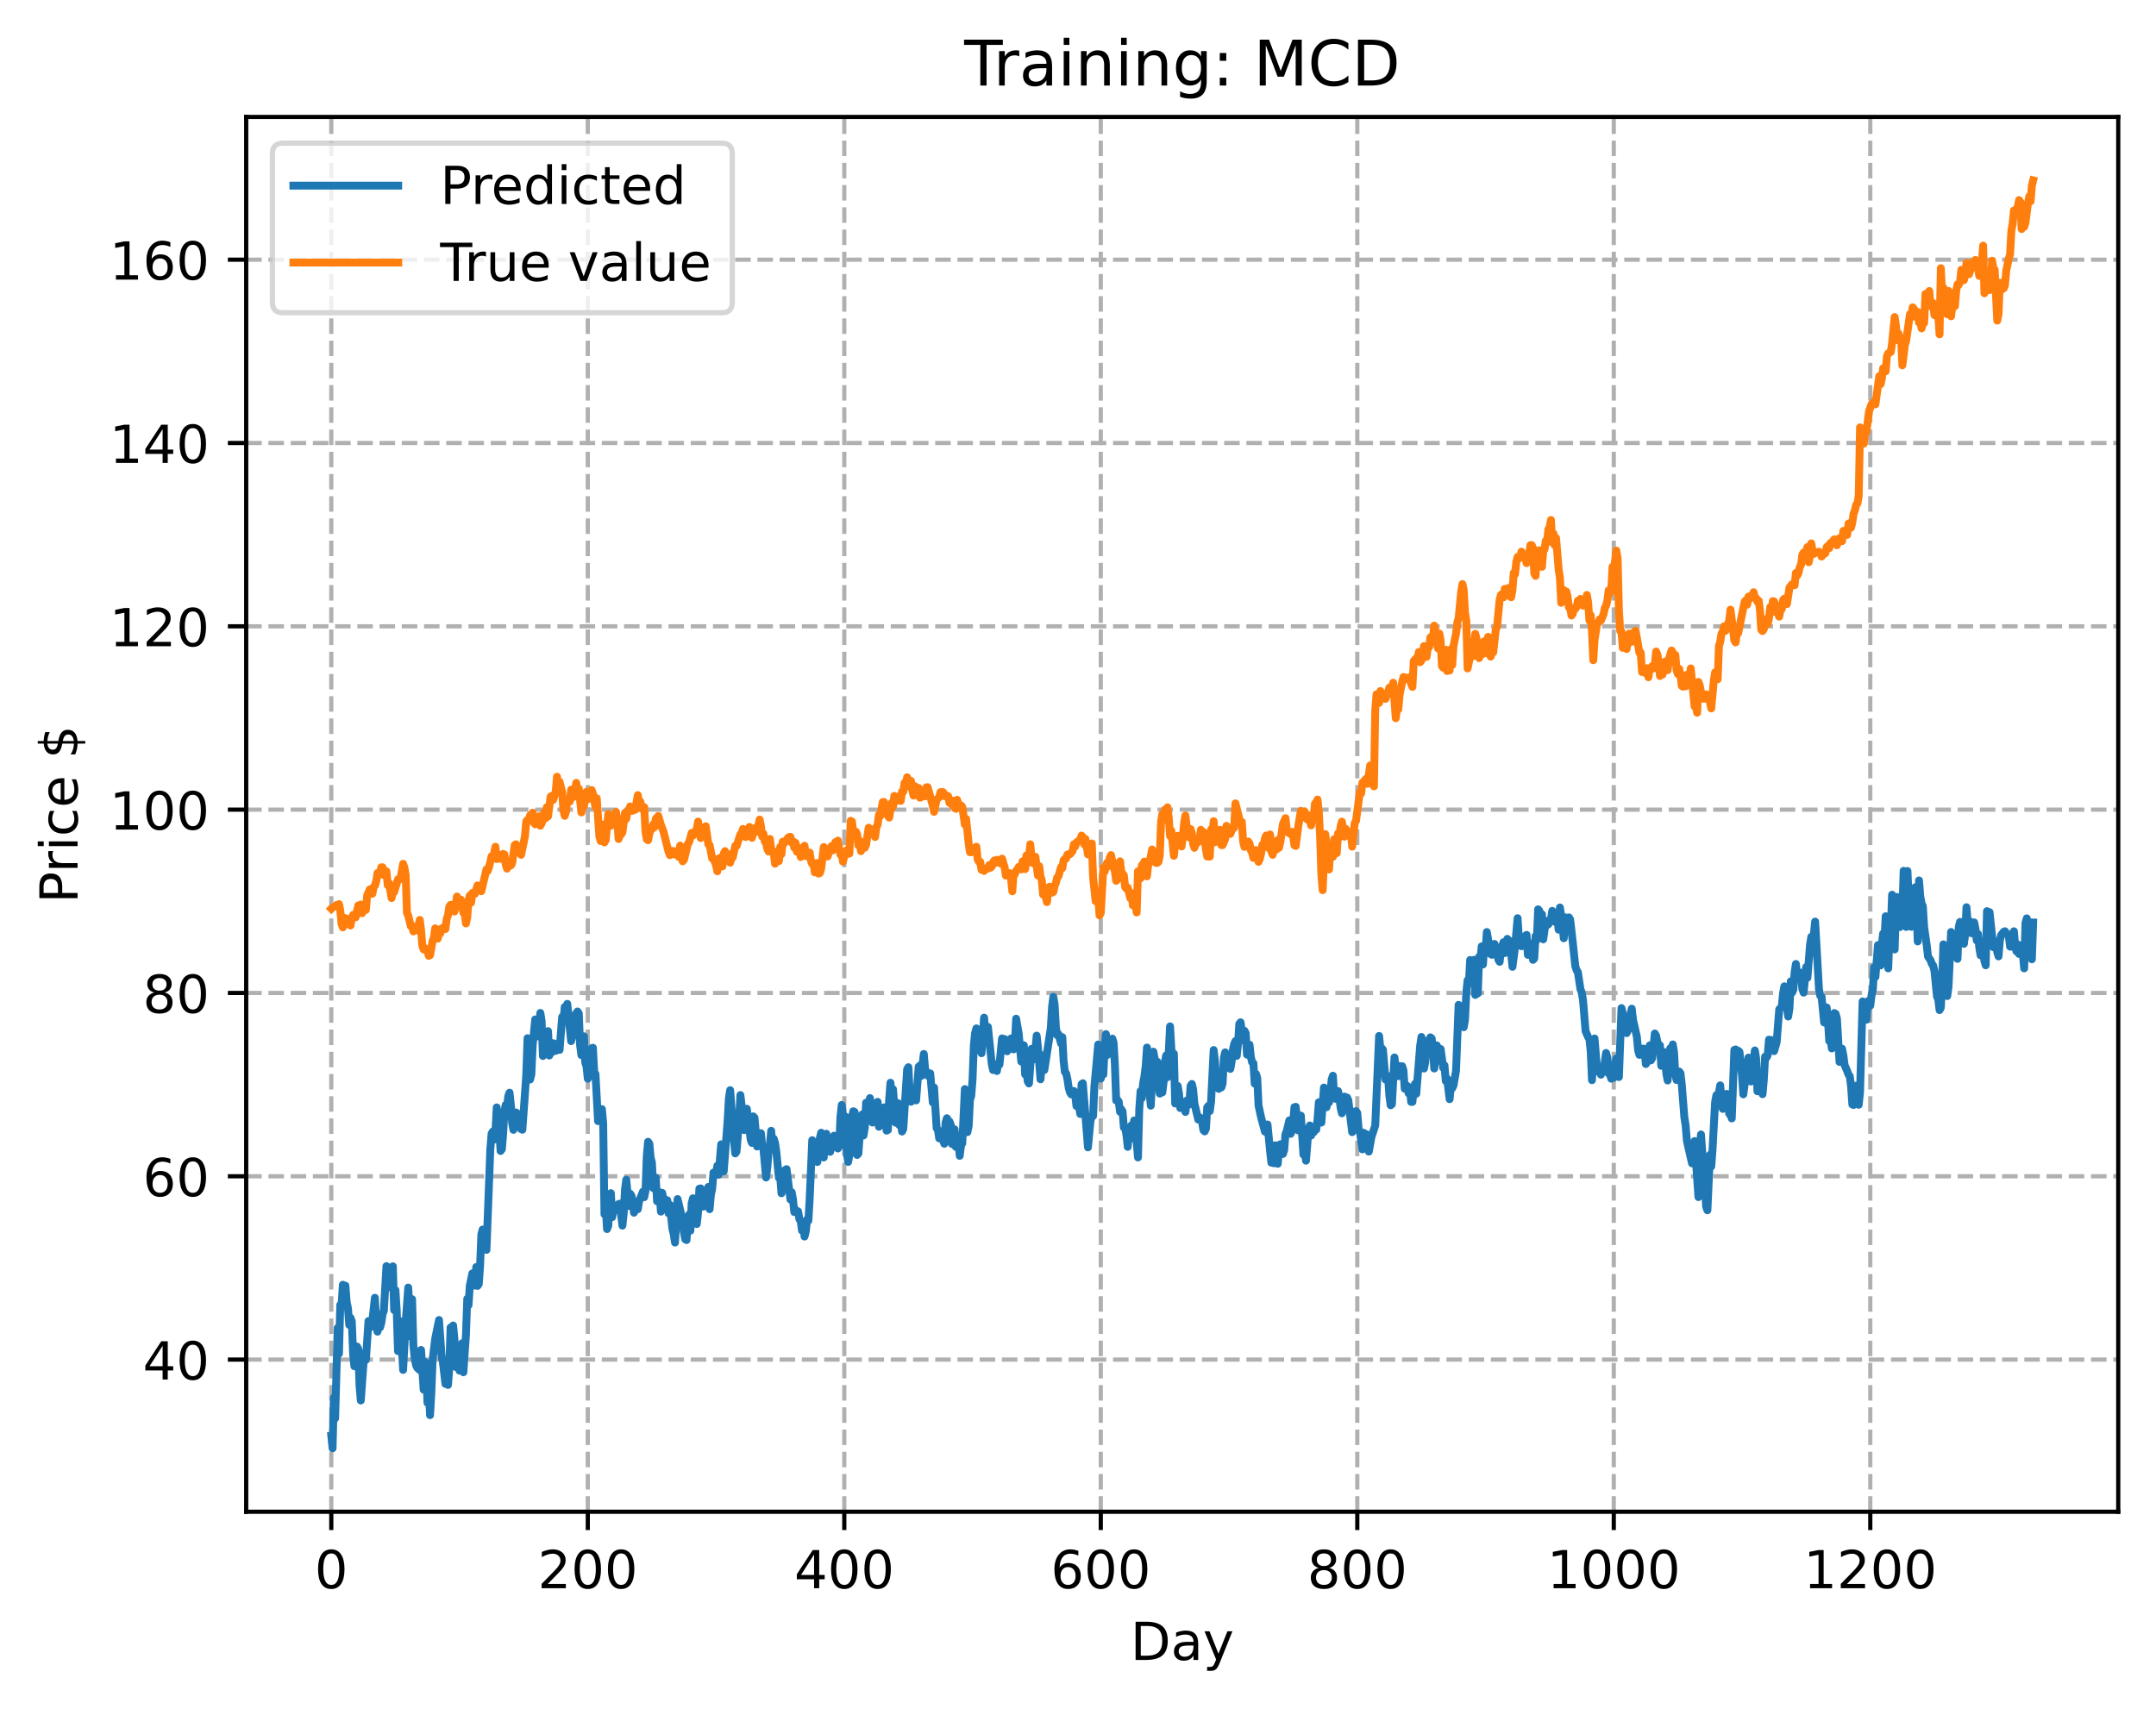 <?xml version="1.0" encoding="utf-8" standalone="no"?>
<!DOCTYPE svg PUBLIC "-//W3C//DTD SVG 1.1//EN"
  "http://www.w3.org/Graphics/SVG/1.1/DTD/svg11.dtd">
<!-- Created with matplotlib (https://matplotlib.org/) -->
<svg height="325.986pt" version="1.1" viewBox="0 0 411.286 325.986" width="411.286pt" xmlns="http://www.w3.org/2000/svg" xmlns:xlink="http://www.w3.org/1999/xlink">
 <defs>
  <style type="text/css">
*{stroke-linecap:butt;stroke-linejoin:round;}
  </style>
 </defs>
 <g id="figure_1">
  <g id="patch_1">
   <path d="M 0 325.986 
L 411.286 325.986 
L 411.286 0 
L 0 0 
z
" style="fill:#ffffff;"/>
  </g>
  <g id="axes_1">
   <g id="patch_2">
    <path d="M 46.966 288.43 
L 404.086 288.43 
L 404.086 22.318 
L 46.966 22.318 
z
" style="fill:#ffffff;"/>
   </g>
   <g id="matplotlib.axis_1">
    <g id="xtick_1">
     <g id="line2d_1">
      <path clip-path="url(#pb2a4021d36)" d="M 63.198 288.43 
L 63.198 22.318 
" style="fill:none;stroke:#b0b0b0;stroke-dasharray:2.96,1.28;stroke-dashoffset:0;stroke-width:0.8;"/>
     </g>
     <g id="line2d_2">
      <defs>
       <path d="M 0 0 
L 0 3.5 
" id="m51b8bde147" style="stroke:#000000;stroke-width:0.8;"/>
      </defs>
      <g>
       <use style="stroke:#000000;stroke-width:0.8;" x="63.198" xlink:href="#m51b8bde147" y="288.43"/>
      </g>
     </g>
     <g id="text_1">
      <!-- 0 -->
      <defs>
       <path d="M 31.781 66.406 
Q 24.172 66.406 20.328 58.906 
Q 16.5 51.422 16.5 36.375 
Q 16.5 21.391 20.328 13.891 
Q 24.172 6.391 31.781 6.391 
Q 39.453 6.391 43.281 13.891 
Q 47.125 21.391 47.125 36.375 
Q 47.125 51.422 43.281 58.906 
Q 39.453 66.406 31.781 66.406 
z
M 31.781 74.219 
Q 44.047 74.219 50.516 64.516 
Q 56.984 54.828 56.984 36.375 
Q 56.984 17.969 50.516 8.266 
Q 44.047 -1.422 31.781 -1.422 
Q 19.531 -1.422 13.062 8.266 
Q 6.594 17.969 6.594 36.375 
Q 6.594 54.828 13.062 64.516 
Q 19.531 74.219 31.781 74.219 
z
" id="DejaVuSans-48"/>
      </defs>
      <g transform="translate(60.017 303.029)scale(0.1 -0.1)">
       <use xlink:href="#DejaVuSans-48"/>
      </g>
     </g>
    </g>
    <g id="xtick_2">
     <g id="line2d_3">
      <path clip-path="url(#pb2a4021d36)" d="M 112.129 288.43 
L 112.129 22.318 
" style="fill:none;stroke:#b0b0b0;stroke-dasharray:2.96,1.28;stroke-dashoffset:0;stroke-width:0.8;"/>
     </g>
     <g id="line2d_4">
      <g>
       <use style="stroke:#000000;stroke-width:0.8;" x="112.129" xlink:href="#m51b8bde147" y="288.43"/>
      </g>
     </g>
     <g id="text_2">
      <!-- 200 -->
      <defs>
       <path d="M 19.188 8.297 
L 53.609 8.297 
L 53.609 0 
L 7.328 0 
L 7.328 8.297 
Q 12.938 14.109 22.625 23.891 
Q 32.328 33.688 34.812 36.531 
Q 39.547 41.844 41.422 45.531 
Q 43.312 49.219 43.312 52.781 
Q 43.312 58.594 39.234 62.25 
Q 35.156 65.922 28.609 65.922 
Q 23.969 65.922 18.812 64.312 
Q 13.672 62.703 7.812 59.422 
L 7.812 69.391 
Q 13.766 71.781 18.938 73 
Q 24.125 74.219 28.422 74.219 
Q 39.75 74.219 46.484 68.547 
Q 53.219 62.891 53.219 53.422 
Q 53.219 48.922 51.531 44.891 
Q 49.859 40.875 45.406 35.406 
Q 44.188 33.984 37.641 27.219 
Q 31.109 20.453 19.188 8.297 
z
" id="DejaVuSans-50"/>
      </defs>
      <g transform="translate(102.585 303.029)scale(0.1 -0.1)">
       <use xlink:href="#DejaVuSans-50"/>
       <use x="63.623" xlink:href="#DejaVuSans-48"/>
       <use x="127.246" xlink:href="#DejaVuSans-48"/>
      </g>
     </g>
    </g>
    <g id="xtick_3">
     <g id="line2d_5">
      <path clip-path="url(#pb2a4021d36)" d="M 161.06 288.43 
L 161.06 22.318 
" style="fill:none;stroke:#b0b0b0;stroke-dasharray:2.96,1.28;stroke-dashoffset:0;stroke-width:0.8;"/>
     </g>
     <g id="line2d_6">
      <g>
       <use style="stroke:#000000;stroke-width:0.8;" x="161.06" xlink:href="#m51b8bde147" y="288.43"/>
      </g>
     </g>
     <g id="text_3">
      <!-- 400 -->
      <defs>
       <path d="M 37.797 64.312 
L 12.891 25.391 
L 37.797 25.391 
z
M 35.203 72.906 
L 47.609 72.906 
L 47.609 25.391 
L 58.016 25.391 
L 58.016 17.188 
L 47.609 17.188 
L 47.609 0 
L 37.797 0 
L 37.797 17.188 
L 4.891 17.188 
L 4.891 26.703 
z
" id="DejaVuSans-52"/>
      </defs>
      <g transform="translate(151.516 303.029)scale(0.1 -0.1)">
       <use xlink:href="#DejaVuSans-52"/>
       <use x="63.623" xlink:href="#DejaVuSans-48"/>
       <use x="127.246" xlink:href="#DejaVuSans-48"/>
      </g>
     </g>
    </g>
    <g id="xtick_4">
     <g id="line2d_7">
      <path clip-path="url(#pb2a4021d36)" d="M 209.99 288.43 
L 209.99 22.318 
" style="fill:none;stroke:#b0b0b0;stroke-dasharray:2.96,1.28;stroke-dashoffset:0;stroke-width:0.8;"/>
     </g>
     <g id="line2d_8">
      <g>
       <use style="stroke:#000000;stroke-width:0.8;" x="209.99" xlink:href="#m51b8bde147" y="288.43"/>
      </g>
     </g>
     <g id="text_4">
      <!-- 600 -->
      <defs>
       <path d="M 33.016 40.375 
Q 26.375 40.375 22.484 35.828 
Q 18.609 31.297 18.609 23.391 
Q 18.609 15.531 22.484 10.953 
Q 26.375 6.391 33.016 6.391 
Q 39.656 6.391 43.531 10.953 
Q 47.406 15.531 47.406 23.391 
Q 47.406 31.297 43.531 35.828 
Q 39.656 40.375 33.016 40.375 
z
M 52.594 71.297 
L 52.594 62.312 
Q 48.875 64.062 45.094 64.984 
Q 41.312 65.922 37.594 65.922 
Q 27.828 65.922 22.672 59.328 
Q 17.531 52.734 16.797 39.406 
Q 19.672 43.656 24.016 45.922 
Q 28.375 48.188 33.594 48.188 
Q 44.578 48.188 50.953 41.516 
Q 57.328 34.859 57.328 23.391 
Q 57.328 12.156 50.688 5.359 
Q 44.047 -1.422 33.016 -1.422 
Q 20.359 -1.422 13.672 8.266 
Q 6.984 17.969 6.984 36.375 
Q 6.984 53.656 15.188 63.938 
Q 23.391 74.219 37.203 74.219 
Q 40.922 74.219 44.703 73.484 
Q 48.484 72.75 52.594 71.297 
z
" id="DejaVuSans-54"/>
      </defs>
      <g transform="translate(200.446 303.029)scale(0.1 -0.1)">
       <use xlink:href="#DejaVuSans-54"/>
       <use x="63.623" xlink:href="#DejaVuSans-48"/>
       <use x="127.246" xlink:href="#DejaVuSans-48"/>
      </g>
     </g>
    </g>
    <g id="xtick_5">
     <g id="line2d_9">
      <path clip-path="url(#pb2a4021d36)" d="M 258.921 288.43 
L 258.921 22.318 
" style="fill:none;stroke:#b0b0b0;stroke-dasharray:2.96,1.28;stroke-dashoffset:0;stroke-width:0.8;"/>
     </g>
     <g id="line2d_10">
      <g>
       <use style="stroke:#000000;stroke-width:0.8;" x="258.921" xlink:href="#m51b8bde147" y="288.43"/>
      </g>
     </g>
     <g id="text_5">
      <!-- 800 -->
      <defs>
       <path d="M 31.781 34.625 
Q 24.75 34.625 20.719 30.859 
Q 16.703 27.094 16.703 20.516 
Q 16.703 13.922 20.719 10.156 
Q 24.75 6.391 31.781 6.391 
Q 38.812 6.391 42.859 10.172 
Q 46.922 13.969 46.922 20.516 
Q 46.922 27.094 42.891 30.859 
Q 38.875 34.625 31.781 34.625 
z
M 21.922 38.812 
Q 15.578 40.375 12.031 44.719 
Q 8.5 49.078 8.5 55.328 
Q 8.5 64.062 14.719 69.141 
Q 20.953 74.219 31.781 74.219 
Q 42.672 74.219 48.875 69.141 
Q 55.078 64.062 55.078 55.328 
Q 55.078 49.078 51.531 44.719 
Q 48 40.375 41.703 38.812 
Q 48.828 37.156 52.797 32.312 
Q 56.781 27.484 56.781 20.516 
Q 56.781 9.906 50.312 4.234 
Q 43.844 -1.422 31.781 -1.422 
Q 19.734 -1.422 13.25 4.234 
Q 6.781 9.906 6.781 20.516 
Q 6.781 27.484 10.781 32.312 
Q 14.797 37.156 21.922 38.812 
z
M 18.312 54.391 
Q 18.312 48.734 21.844 45.562 
Q 25.391 42.391 31.781 42.391 
Q 38.141 42.391 41.719 45.562 
Q 45.312 48.734 45.312 54.391 
Q 45.312 60.062 41.719 63.234 
Q 38.141 66.406 31.781 66.406 
Q 25.391 66.406 21.844 63.234 
Q 18.312 60.062 18.312 54.391 
z
" id="DejaVuSans-56"/>
      </defs>
      <g transform="translate(249.377 303.029)scale(0.1 -0.1)">
       <use xlink:href="#DejaVuSans-56"/>
       <use x="63.623" xlink:href="#DejaVuSans-48"/>
       <use x="127.246" xlink:href="#DejaVuSans-48"/>
      </g>
     </g>
    </g>
    <g id="xtick_6">
     <g id="line2d_11">
      <path clip-path="url(#pb2a4021d36)" d="M 307.851 288.43 
L 307.851 22.318 
" style="fill:none;stroke:#b0b0b0;stroke-dasharray:2.96,1.28;stroke-dashoffset:0;stroke-width:0.8;"/>
     </g>
     <g id="line2d_12">
      <g>
       <use style="stroke:#000000;stroke-width:0.8;" x="307.851" xlink:href="#m51b8bde147" y="288.43"/>
      </g>
     </g>
     <g id="text_6">
      <!-- 1000 -->
      <defs>
       <path d="M 12.406 8.297 
L 28.516 8.297 
L 28.516 63.922 
L 10.984 60.406 
L 10.984 69.391 
L 28.422 72.906 
L 38.281 72.906 
L 38.281 8.297 
L 54.391 8.297 
L 54.391 0 
L 12.406 0 
z
" id="DejaVuSans-49"/>
      </defs>
      <g transform="translate(295.126 303.029)scale(0.1 -0.1)">
       <use xlink:href="#DejaVuSans-49"/>
       <use x="63.623" xlink:href="#DejaVuSans-48"/>
       <use x="127.246" xlink:href="#DejaVuSans-48"/>
       <use x="190.869" xlink:href="#DejaVuSans-48"/>
      </g>
     </g>
    </g>
    <g id="xtick_7">
     <g id="line2d_13">
      <path clip-path="url(#pb2a4021d36)" d="M 356.782 288.43 
L 356.782 22.318 
" style="fill:none;stroke:#b0b0b0;stroke-dasharray:2.96,1.28;stroke-dashoffset:0;stroke-width:0.8;"/>
     </g>
     <g id="line2d_14">
      <g>
       <use style="stroke:#000000;stroke-width:0.8;" x="356.782" xlink:href="#m51b8bde147" y="288.43"/>
      </g>
     </g>
     <g id="text_7">
      <!-- 1200 -->
      <g transform="translate(344.057 303.029)scale(0.1 -0.1)">
       <use xlink:href="#DejaVuSans-49"/>
       <use x="63.623" xlink:href="#DejaVuSans-50"/>
       <use x="127.246" xlink:href="#DejaVuSans-48"/>
       <use x="190.869" xlink:href="#DejaVuSans-48"/>
      </g>
     </g>
    </g>
    <g id="text_8">
     <!-- Day -->
     <defs>
      <path d="M 19.672 64.797 
L 19.672 8.109 
L 31.594 8.109 
Q 46.688 8.109 53.688 14.938 
Q 60.688 21.781 60.688 36.531 
Q 60.688 51.172 53.688 57.984 
Q 46.688 64.797 31.594 64.797 
z
M 9.812 72.906 
L 30.078 72.906 
Q 51.266 72.906 61.172 64.094 
Q 71.094 55.281 71.094 36.531 
Q 71.094 17.672 61.125 8.828 
Q 51.172 0 30.078 0 
L 9.812 0 
z
" id="DejaVuSans-68"/>
      <path d="M 34.281 27.484 
Q 23.391 27.484 19.188 25 
Q 14.984 22.516 14.984 16.5 
Q 14.984 11.719 18.141 8.906 
Q 21.297 6.109 26.703 6.109 
Q 34.188 6.109 38.703 11.406 
Q 43.219 16.703 43.219 25.484 
L 43.219 27.484 
z
M 52.203 31.203 
L 52.203 0 
L 43.219 0 
L 43.219 8.297 
Q 40.141 3.328 35.547 0.953 
Q 30.953 -1.422 24.312 -1.422 
Q 15.922 -1.422 10.953 3.297 
Q 6 8.016 6 15.922 
Q 6 25.141 12.172 29.828 
Q 18.359 34.516 30.609 34.516 
L 43.219 34.516 
L 43.219 35.406 
Q 43.219 41.609 39.141 45 
Q 35.062 48.391 27.688 48.391 
Q 23 48.391 18.547 47.266 
Q 14.109 46.141 10.016 43.891 
L 10.016 52.203 
Q 14.938 54.109 19.578 55.047 
Q 24.219 56 28.609 56 
Q 40.484 56 46.344 49.844 
Q 52.203 43.703 52.203 31.203 
z
" id="DejaVuSans-97"/>
      <path d="M 32.172 -5.078 
Q 28.375 -14.844 24.75 -17.812 
Q 21.141 -20.797 15.094 -20.797 
L 7.906 -20.797 
L 7.906 -13.281 
L 13.188 -13.281 
Q 16.891 -13.281 18.938 -11.516 
Q 21 -9.766 23.484 -3.219 
L 25.094 0.875 
L 2.984 54.688 
L 12.5 54.688 
L 29.594 11.922 
L 46.688 54.688 
L 56.203 54.688 
z
" id="DejaVuSans-121"/>
     </defs>
     <g transform="translate(215.652 316.707)scale(0.1 -0.1)">
      <use xlink:href="#DejaVuSans-68"/>
      <use x="77.002" xlink:href="#DejaVuSans-97"/>
      <use x="138.281" xlink:href="#DejaVuSans-121"/>
     </g>
    </g>
   </g>
   <g id="matplotlib.axis_2">
    <g id="ytick_1">
     <g id="line2d_15">
      <path clip-path="url(#pb2a4021d36)" d="M 46.966 259.402 
L 404.086 259.402 
" style="fill:none;stroke:#b0b0b0;stroke-dasharray:2.96,1.28;stroke-dashoffset:0;stroke-width:0.8;"/>
     </g>
     <g id="line2d_16">
      <defs>
       <path d="M 0 0 
L -3.5 0 
" id="m90e3933bee" style="stroke:#000000;stroke-width:0.8;"/>
      </defs>
      <g>
       <use style="stroke:#000000;stroke-width:0.8;" x="46.966" xlink:href="#m90e3933bee" y="259.402"/>
      </g>
     </g>
     <g id="text_9">
      <!-- 40 -->
      <g transform="translate(27.241 263.201)scale(0.1 -0.1)">
       <use xlink:href="#DejaVuSans-52"/>
       <use x="63.623" xlink:href="#DejaVuSans-48"/>
      </g>
     </g>
    </g>
    <g id="ytick_2">
     <g id="line2d_17">
      <path clip-path="url(#pb2a4021d36)" d="M 46.966 224.425 
L 404.086 224.425 
" style="fill:none;stroke:#b0b0b0;stroke-dasharray:2.96,1.28;stroke-dashoffset:0;stroke-width:0.8;"/>
     </g>
     <g id="line2d_18">
      <g>
       <use style="stroke:#000000;stroke-width:0.8;" x="46.966" xlink:href="#m90e3933bee" y="224.425"/>
      </g>
     </g>
     <g id="text_10">
      <!-- 60 -->
      <g transform="translate(27.241 228.225)scale(0.1 -0.1)">
       <use xlink:href="#DejaVuSans-54"/>
       <use x="63.623" xlink:href="#DejaVuSans-48"/>
      </g>
     </g>
    </g>
    <g id="ytick_3">
     <g id="line2d_19">
      <path clip-path="url(#pb2a4021d36)" d="M 46.966 189.449 
L 404.086 189.449 
" style="fill:none;stroke:#b0b0b0;stroke-dasharray:2.96,1.28;stroke-dashoffset:0;stroke-width:0.8;"/>
     </g>
     <g id="line2d_20">
      <g>
       <use style="stroke:#000000;stroke-width:0.8;" x="46.966" xlink:href="#m90e3933bee" y="189.449"/>
      </g>
     </g>
     <g id="text_11">
      <!-- 80 -->
      <g transform="translate(27.241 193.248)scale(0.1 -0.1)">
       <use xlink:href="#DejaVuSans-56"/>
       <use x="63.623" xlink:href="#DejaVuSans-48"/>
      </g>
     </g>
    </g>
    <g id="ytick_4">
     <g id="line2d_21">
      <path clip-path="url(#pb2a4021d36)" d="M 46.966 154.472 
L 404.086 154.472 
" style="fill:none;stroke:#b0b0b0;stroke-dasharray:2.96,1.28;stroke-dashoffset:0;stroke-width:0.8;"/>
     </g>
     <g id="line2d_22">
      <g>
       <use style="stroke:#000000;stroke-width:0.8;" x="46.966" xlink:href="#m90e3933bee" y="154.472"/>
      </g>
     </g>
     <g id="text_12">
      <!-- 100 -->
      <g transform="translate(20.878 158.271)scale(0.1 -0.1)">
       <use xlink:href="#DejaVuSans-49"/>
       <use x="63.623" xlink:href="#DejaVuSans-48"/>
       <use x="127.246" xlink:href="#DejaVuSans-48"/>
      </g>
     </g>
    </g>
    <g id="ytick_5">
     <g id="line2d_23">
      <path clip-path="url(#pb2a4021d36)" d="M 46.966 119.495 
L 404.086 119.495 
" style="fill:none;stroke:#b0b0b0;stroke-dasharray:2.96,1.28;stroke-dashoffset:0;stroke-width:0.8;"/>
     </g>
     <g id="line2d_24">
      <g>
       <use style="stroke:#000000;stroke-width:0.8;" x="46.966" xlink:href="#m90e3933bee" y="119.495"/>
      </g>
     </g>
     <g id="text_13">
      <!-- 120 -->
      <g transform="translate(20.878 123.294)scale(0.1 -0.1)">
       <use xlink:href="#DejaVuSans-49"/>
       <use x="63.623" xlink:href="#DejaVuSans-50"/>
       <use x="127.246" xlink:href="#DejaVuSans-48"/>
      </g>
     </g>
    </g>
    <g id="ytick_6">
     <g id="line2d_25">
      <path clip-path="url(#pb2a4021d36)" d="M 46.966 84.518 
L 404.086 84.518 
" style="fill:none;stroke:#b0b0b0;stroke-dasharray:2.96,1.28;stroke-dashoffset:0;stroke-width:0.8;"/>
     </g>
     <g id="line2d_26">
      <g>
       <use style="stroke:#000000;stroke-width:0.8;" x="46.966" xlink:href="#m90e3933bee" y="84.518"/>
      </g>
     </g>
     <g id="text_14">
      <!-- 140 -->
      <g transform="translate(20.878 88.318)scale(0.1 -0.1)">
       <use xlink:href="#DejaVuSans-49"/>
       <use x="63.623" xlink:href="#DejaVuSans-52"/>
       <use x="127.246" xlink:href="#DejaVuSans-48"/>
      </g>
     </g>
    </g>
    <g id="ytick_7">
     <g id="line2d_27">
      <path clip-path="url(#pb2a4021d36)" d="M 46.966 49.542 
L 404.086 49.542 
" style="fill:none;stroke:#b0b0b0;stroke-dasharray:2.96,1.28;stroke-dashoffset:0;stroke-width:0.8;"/>
     </g>
     <g id="line2d_28">
      <g>
       <use style="stroke:#000000;stroke-width:0.8;" x="46.966" xlink:href="#m90e3933bee" y="49.542"/>
      </g>
     </g>
     <g id="text_15">
      <!-- 160 -->
      <g transform="translate(20.878 53.341)scale(0.1 -0.1)">
       <use xlink:href="#DejaVuSans-49"/>
       <use x="63.623" xlink:href="#DejaVuSans-54"/>
       <use x="127.246" xlink:href="#DejaVuSans-48"/>
      </g>
     </g>
    </g>
    <g id="text_16">
     <!-- Price $ -->
     <defs>
      <path d="M 19.672 64.797 
L 19.672 37.406 
L 32.078 37.406 
Q 38.969 37.406 42.719 40.969 
Q 46.484 44.531 46.484 51.125 
Q 46.484 57.672 42.719 61.234 
Q 38.969 64.797 32.078 64.797 
z
M 9.812 72.906 
L 32.078 72.906 
Q 44.344 72.906 50.609 67.359 
Q 56.891 61.812 56.891 51.125 
Q 56.891 40.328 50.609 34.812 
Q 44.344 29.297 32.078 29.297 
L 19.672 29.297 
L 19.672 0 
L 9.812 0 
z
" id="DejaVuSans-80"/>
      <path d="M 41.109 46.297 
Q 39.594 47.172 37.812 47.578 
Q 36.031 48 33.891 48 
Q 26.266 48 22.188 43.047 
Q 18.109 38.094 18.109 28.812 
L 18.109 0 
L 9.078 0 
L 9.078 54.688 
L 18.109 54.688 
L 18.109 46.188 
Q 20.953 51.172 25.484 53.578 
Q 30.031 56 36.531 56 
Q 37.453 56 38.578 55.875 
Q 39.703 55.766 41.062 55.516 
z
" id="DejaVuSans-114"/>
      <path d="M 9.422 54.688 
L 18.406 54.688 
L 18.406 0 
L 9.422 0 
z
M 9.422 75.984 
L 18.406 75.984 
L 18.406 64.594 
L 9.422 64.594 
z
" id="DejaVuSans-105"/>
      <path d="M 48.781 52.594 
L 48.781 44.188 
Q 44.969 46.297 41.141 47.344 
Q 37.312 48.391 33.406 48.391 
Q 24.656 48.391 19.812 42.844 
Q 14.984 37.312 14.984 27.297 
Q 14.984 17.281 19.812 11.734 
Q 24.656 6.203 33.406 6.203 
Q 37.312 6.203 41.141 7.25 
Q 44.969 8.297 48.781 10.406 
L 48.781 2.094 
Q 45.016 0.344 40.984 -0.531 
Q 36.969 -1.422 32.422 -1.422 
Q 20.062 -1.422 12.781 6.344 
Q 5.516 14.109 5.516 27.297 
Q 5.516 40.672 12.859 48.328 
Q 20.219 56 33.016 56 
Q 37.156 56 41.109 55.141 
Q 45.062 54.297 48.781 52.594 
z
" id="DejaVuSans-99"/>
      <path d="M 56.203 29.594 
L 56.203 25.203 
L 14.891 25.203 
Q 15.484 15.922 20.484 11.062 
Q 25.484 6.203 34.422 6.203 
Q 39.594 6.203 44.453 7.469 
Q 49.312 8.734 54.109 11.281 
L 54.109 2.781 
Q 49.266 0.734 44.188 -0.344 
Q 39.109 -1.422 33.891 -1.422 
Q 20.797 -1.422 13.156 6.188 
Q 5.516 13.812 5.516 26.812 
Q 5.516 40.234 12.766 48.109 
Q 20.016 56 32.328 56 
Q 43.359 56 49.781 48.891 
Q 56.203 41.797 56.203 29.594 
z
M 47.219 32.234 
Q 47.125 39.594 43.094 43.984 
Q 39.062 48.391 32.422 48.391 
Q 24.906 48.391 20.391 44.141 
Q 15.875 39.891 15.188 32.172 
z
" id="DejaVuSans-101"/>
      <path id="DejaVuSans-32"/>
      <path d="M 33.797 -14.703 
L 28.906 -14.703 
L 28.859 0 
Q 23.734 0.094 18.609 1.188 
Q 13.484 2.297 8.297 4.5 
L 8.297 13.281 
Q 13.281 10.156 18.375 8.562 
Q 23.484 6.984 28.906 6.938 
L 28.906 29.203 
Q 18.109 30.953 13.203 35.156 
Q 8.297 39.359 8.297 46.688 
Q 8.297 54.641 13.625 59.219 
Q 18.953 63.812 28.906 64.5 
L 28.906 75.984 
L 33.797 75.984 
L 33.797 64.656 
Q 38.328 64.453 42.578 63.688 
Q 46.828 62.938 50.875 61.625 
L 50.875 53.078 
Q 46.828 55.125 42.547 56.25 
Q 38.281 57.375 33.797 57.562 
L 33.797 36.719 
Q 44.875 35.016 50.094 30.609 
Q 55.328 26.219 55.328 18.609 
Q 55.328 10.359 49.781 5.594 
Q 44.234 0.828 33.797 0.094 
z
M 28.906 37.594 
L 28.906 57.625 
Q 23.25 56.984 20.266 54.391 
Q 17.281 51.812 17.281 47.516 
Q 17.281 43.312 20.031 40.969 
Q 22.797 38.625 28.906 37.594 
z
M 33.797 28.219 
L 33.797 7.078 
Q 39.984 7.906 43.141 10.594 
Q 46.297 13.281 46.297 17.672 
Q 46.297 21.969 43.281 24.5 
Q 40.281 27.047 33.797 28.219 
z
" id="DejaVuSans-36"/>
     </defs>
     <g transform="translate(14.798 172.342)rotate(-90)scale(0.1 -0.1)">
      <use xlink:href="#DejaVuSans-80"/>
      <use x="58.553" xlink:href="#DejaVuSans-114"/>
      <use x="99.666" xlink:href="#DejaVuSans-105"/>
      <use x="127.449" xlink:href="#DejaVuSans-99"/>
      <use x="182.43" xlink:href="#DejaVuSans-101"/>
      <use x="243.953" xlink:href="#DejaVuSans-32"/>
      <use x="275.74" xlink:href="#DejaVuSans-36"/>
     </g>
    </g>
   </g>
   <g id="line2d_29">
    <path clip-path="url(#pb2a4021d36)" d="M 63.198 273.945 
L 63.443 276.334 
L 63.688 266.675 
L 63.932 270.615 
L 64.422 253.361 
L 64.666 258.274 
L 64.911 248.954 
L 65.156 249.132 
L 65.4 245.126 
L 65.645 245.954 
L 65.89 245.297 
L 66.134 248.433 
L 66.379 249.598 
L 66.623 252.784 
L 66.868 251.434 
L 67.113 252.124 
L 67.357 258.251 
L 67.602 260.675 
L 68.091 256.908 
L 68.336 257.341 
L 68.581 264.371 
L 68.825 267.202 
L 69.315 260.535 
L 69.559 258.115 
L 69.804 259.456 
L 70.293 252.046 
L 70.538 252.357 
L 70.783 253.178 
L 71.027 252.016 
L 71.517 247.609 
L 71.761 252.37 
L 72.006 254.074 
L 72.251 253.069 
L 72.495 253.263 
L 72.74 252.373 
L 72.984 250.715 
L 73.229 250.061 
L 73.718 241.567 
L 73.963 244.768 
L 74.208 244.493 
L 74.452 245.626 
L 74.697 244.836 
L 74.942 241.601 
L 75.186 249.953 
L 75.431 246.146 
L 75.676 249.915 
L 75.92 257.784 
L 76.165 251.975 
L 76.41 252.485 
L 76.899 261.37 
L 77.388 252.28 
L 77.878 245.66 
L 78.367 255.016 
L 78.611 247.873 
L 78.856 256.671 
L 79.101 259.104 
L 79.345 260.395 
L 79.59 260.961 
L 80.079 261.406 
L 80.324 257.565 
L 80.813 265.138 
L 81.058 259.847 
L 81.303 261.511 
L 81.547 267.654 
L 81.792 264.914 
L 82.037 270.006 
L 82.281 265.864 
L 82.526 259.55 
L 83.015 255.436 
L 83.749 251.847 
L 84.239 258.784 
L 84.483 259.855 
L 84.972 264.045 
L 85.217 262.235 
L 85.462 264.243 
L 85.706 261.029 
L 85.951 253.289 
L 86.196 257.682 
L 86.44 252.897 
L 86.685 255.486 
L 86.93 260.811 
L 87.174 260.317 
L 87.664 261.51 
L 87.908 259.727 
L 88.153 256.292 
L 88.398 261.817 
L 88.887 254.657 
L 89.132 247.803 
L 89.376 249.029 
L 89.621 245.287 
L 90.11 242.956 
L 90.355 243.513 
L 90.599 245.284 
L 90.844 241.741 
L 91.089 245.341 
L 91.333 244.987 
L 91.578 241.644 
L 91.823 235.527 
L 92.067 234.589 
L 92.312 234.794 
L 92.557 235.151 
L 92.801 238.471 
L 93.535 219.241 
L 93.78 216.287 
L 94.025 215.872 
L 94.269 217.435 
L 94.514 215.764 
L 94.759 211.291 
L 95.003 214.32 
L 95.248 215.643 
L 95.493 219.599 
L 95.737 219.274 
L 95.982 216.335 
L 96.227 212.043 
L 96.471 210.795 
L 96.716 211.396 
L 96.96 209.099 
L 97.205 208.476 
L 97.45 210.774 
L 97.694 214.222 
L 97.939 215.566 
L 98.184 214.508 
L 98.428 212.251 
L 98.673 213.042 
L 98.918 213.238 
L 99.162 212.561 
L 99.407 215.432 
L 99.652 215.545 
L 100.386 205.197 
L 100.63 198.082 
L 101.12 205.967 
L 101.364 205.009 
L 101.609 199.521 
L 102.098 194.507 
L 102.587 197.724 
L 103.077 193.257 
L 103.321 194.795 
L 103.566 201.475 
L 103.811 200.365 
L 104.055 201.137 
L 104.3 199.549 
L 104.545 196.731 
L 104.789 201.391 
L 105.034 199.992 
L 105.279 200.765 
L 105.523 199.031 
L 105.768 200.208 
L 106.013 200.498 
L 106.257 199.149 
L 106.502 199.376 
L 106.747 200.321 
L 107.236 194.026 
L 107.481 194.881 
L 107.725 192.125 
L 107.97 193.145 
L 108.215 191.53 
L 108.948 198.639 
L 109.193 197.694 
L 109.438 193.838 
L 109.682 195.688 
L 109.927 193.303 
L 110.172 192.987 
L 110.416 193.363 
L 110.661 199.417 
L 110.906 201.311 
L 111.15 200.412 
L 111.395 197.718 
L 111.64 202.736 
L 111.884 203.445 
L 112.129 205.814 
L 112.374 205.311 
L 112.618 204.164 
L 112.863 199.982 
L 113.108 199.904 
L 113.352 204.538 
L 113.597 204.927 
L 114.086 213.902 
L 114.331 211.906 
L 114.575 212.082 
L 114.82 211.61 
L 115.065 214.267 
L 115.309 231.679 
L 115.554 230.454 
L 115.799 234.503 
L 116.043 233.871 
L 116.288 228.453 
L 116.533 227.645 
L 116.777 232.231 
L 117.022 230.997 
L 117.267 230.528 
L 117.511 230.821 
L 118.001 229.723 
L 118.245 229.662 
L 118.735 233.843 
L 118.979 231.486 
L 119.224 226.966 
L 119.469 225.075 
L 119.958 230.097 
L 120.203 227.751 
L 120.447 228.099 
L 120.692 229.096 
L 120.936 231.375 
L 121.426 229.871 
L 121.67 230.715 
L 121.915 229.21 
L 122.649 227.358 
L 122.894 228.415 
L 123.138 227.189 
L 123.383 220.584 
L 123.628 217.841 
L 123.872 218.218 
L 124.117 220.891 
L 124.362 221.797 
L 124.606 226.675 
L 124.851 225.084 
L 125.096 224.694 
L 125.34 229.195 
L 125.585 228.041 
L 125.83 227.464 
L 126.074 231.171 
L 126.319 227.59 
L 126.563 228.859 
L 126.808 228.765 
L 127.053 230.014 
L 127.297 229.009 
L 127.542 231.492 
L 127.787 229.859 
L 128.276 234.49 
L 128.521 235.48 
L 128.765 237.074 
L 129.255 228.77 
L 129.989 231.863 
L 130.478 235.197 
L 130.723 236.454 
L 130.967 236.597 
L 131.212 232.664 
L 131.457 231.722 
L 131.701 234.809 
L 131.946 229.562 
L 132.191 228.621 
L 132.68 233.458 
L 132.924 233.537 
L 133.169 231.317 
L 133.414 226.79 
L 133.658 226.739 
L 133.903 229.092 
L 134.148 230.216 
L 134.392 227.6 
L 134.637 227.56 
L 134.882 228.246 
L 135.126 226.458 
L 135.371 230.703 
L 135.616 227.903 
L 135.86 226.833 
L 136.105 223.728 
L 136.594 223.985 
L 136.839 222.409 
L 137.084 224.124 
L 137.573 218.329 
L 137.818 222.795 
L 138.062 223.484 
L 138.796 213.937 
L 139.041 209.577 
L 139.285 207.999 
L 140.019 217.656 
L 140.264 220.066 
L 140.509 219.706 
L 140.998 213.485 
L 141.243 208.934 
L 141.487 211.001 
L 141.732 214.783 
L 141.977 215.62 
L 142.466 211.545 
L 143.2 217.419 
L 143.445 218.062 
L 143.689 213.001 
L 143.934 213.262 
L 144.423 218.745 
L 144.668 218.485 
L 144.912 217.733 
L 145.157 216.205 
L 145.402 218.531 
L 145.646 219.361 
L 146.136 224.662 
L 146.38 222.704 
L 146.625 219.493 
L 146.87 218.457 
L 147.114 215.746 
L 147.359 218.529 
L 147.604 217.269 
L 147.848 218.053 
L 148.093 219.737 
L 148.582 224.711 
L 148.827 224.389 
L 149.072 227.666 
L 149.316 226.816 
L 149.561 225.484 
L 149.806 223.201 
L 150.05 223.064 
L 150.784 228.856 
L 151.029 227.473 
L 151.273 228.825 
L 151.518 231.257 
L 151.763 230.795 
L 152.007 231.238 
L 152.252 231.124 
L 152.497 232.627 
L 152.741 232.899 
L 152.986 234.776 
L 153.231 233.173 
L 153.475 235.925 
L 153.72 234.918 
L 153.965 232.675 
L 154.209 232.898 
L 154.454 228.806 
L 154.943 217.539 
L 155.188 221.009 
L 155.433 220.807 
L 155.677 221.566 
L 155.922 221.706 
L 156.411 217.092 
L 156.656 216.12 
L 156.9 216.746 
L 157.145 220.842 
L 157.39 217.108 
L 157.634 216.317 
L 157.879 218.478 
L 158.368 219.765 
L 158.613 218.694 
L 158.858 218.87 
L 159.102 216.685 
L 159.592 217.347 
L 159.836 219.128 
L 160.081 218.755 
L 160.326 213.116 
L 160.57 210.819 
L 161.06 214.872 
L 161.304 213.06 
L 161.549 220.067 
L 161.794 221.688 
L 162.038 220.377 
L 162.527 213.225 
L 162.772 212.022 
L 163.017 212.134 
L 163.506 220.358 
L 163.751 220.08 
L 164.24 213.446 
L 164.485 212.629 
L 164.729 216.64 
L 164.974 215.167 
L 165.219 210.386 
L 165.463 210.35 
L 165.708 212.522 
L 165.953 209.515 
L 166.197 210.824 
L 166.442 214.18 
L 166.687 213.802 
L 166.931 211.151 
L 167.176 211.54 
L 167.421 210.23 
L 167.665 214.977 
L 167.91 213.323 
L 168.154 212.583 
L 168.399 212.407 
L 168.644 211.276 
L 169.133 215.725 
L 169.378 215.601 
L 169.622 209.682 
L 169.867 206.577 
L 170.112 209.458 
L 170.356 207.817 
L 170.846 214.205 
L 171.09 213.355 
L 171.335 210.484 
L 171.58 214.667 
L 171.824 213.808 
L 172.069 215.892 
L 172.314 215.408 
L 173.048 204.01 
L 173.292 203.614 
L 173.537 208.548 
L 173.782 210.211 
L 174.026 207.655 
L 174.515 208.798 
L 174.76 209.956 
L 175.249 203.53 
L 175.494 203.291 
L 175.739 205.285 
L 176.228 201.09 
L 176.473 203.902 
L 176.962 205.208 
L 177.207 205.36 
L 177.451 204.794 
L 177.941 210.338 
L 178.185 207.493 
L 178.675 215.232 
L 178.919 215.537 
L 179.164 217.196 
L 179.409 216.011 
L 179.653 216.403 
L 179.898 217.618 
L 180.142 218.222 
L 180.387 214.151 
L 180.632 213.349 
L 180.876 213.821 
L 181.121 213.969 
L 181.366 214.594 
L 181.61 218.274 
L 181.855 215.77 
L 182.1 215.462 
L 182.344 218.824 
L 182.589 216.746 
L 182.834 217.642 
L 183.078 220.528 
L 183.323 218.569 
L 183.568 218.136 
L 184.057 207.787 
L 184.546 216.013 
L 184.791 214.826 
L 185.036 209.844 
L 185.28 209.063 
L 185.525 205.974 
L 185.77 199.475 
L 186.014 197.078 
L 186.259 196.21 
L 186.503 198.623 
L 187.237 200.951 
L 187.727 194.162 
L 187.971 197.036 
L 188.216 196.795 
L 188.461 195.924 
L 189.195 203.023 
L 189.439 204.156 
L 189.684 203.841 
L 189.929 203.774 
L 190.173 204.342 
L 190.418 202.887 
L 190.663 203.115 
L 191.152 198.119 
L 191.397 198.834 
L 191.641 198.24 
L 191.886 200.235 
L 192.13 200.574 
L 192.375 198.791 
L 192.62 198.611 
L 192.864 198.135 
L 193.354 200.215 
L 193.598 199.316 
L 193.843 194.36 
L 194.332 197.195 
L 194.822 202.546 
L 195.066 200.263 
L 195.311 199.435 
L 195.556 205.002 
L 195.8 204.053 
L 196.045 206.306 
L 196.29 206.717 
L 196.779 200.111 
L 197.024 201.739 
L 197.268 202.104 
L 197.513 200.332 
L 197.758 197.59 
L 198.002 199.866 
L 198.491 205.927 
L 198.736 202.773 
L 198.981 201.359 
L 199.225 204.154 
L 200.449 196.189 
L 200.693 192.107 
L 200.938 190.194 
L 201.183 191.653 
L 201.427 196.06 
L 201.672 197.505 
L 201.917 197.307 
L 202.406 199.079 
L 202.651 197.88 
L 202.895 202.41 
L 203.14 204.512 
L 203.385 204.805 
L 203.629 205.91 
L 203.874 207.565 
L 204.118 208.426 
L 204.363 208.812 
L 204.608 208.619 
L 204.852 208.148 
L 205.097 208.786 
L 205.342 211.028 
L 205.586 211.149 
L 205.831 211.034 
L 206.076 212.544 
L 206.32 206.865 
L 206.565 206.676 
L 207.544 218.914 
L 208.033 213.767 
L 208.278 213.01 
L 208.522 212.929 
L 208.767 207.314 
L 209.501 199.288 
L 209.746 201.607 
L 209.99 205.8 
L 210.235 203.922 
L 210.479 205.009 
L 210.724 199.95 
L 210.969 197.303 
L 211.213 201.304 
L 211.458 200.755 
L 211.703 198.839 
L 211.947 199.801 
L 212.192 198.164 
L 212.437 198.944 
L 212.681 203.165 
L 212.926 209.949 
L 213.171 209.857 
L 213.415 210.196 
L 213.66 212.121 
L 213.905 211.653 
L 214.149 212.07 
L 214.394 215.125 
L 214.639 215.235 
L 214.883 216.527 
L 215.128 218.816 
L 215.373 215.451 
L 215.862 214.672 
L 216.106 217.193 
L 216.351 213.777 
L 216.596 215.077 
L 217.085 220.834 
L 217.33 211.608 
L 217.574 208.188 
L 217.819 209.532 
L 218.064 206.689 
L 218.308 205.372 
L 218.553 203.446 
L 218.798 199.867 
L 219.042 201.81 
L 219.287 208.326 
L 219.532 210.958 
L 220.021 200.66 
L 220.266 201.986 
L 220.51 204.113 
L 220.755 202.563 
L 221 206.866 
L 221.244 208.654 
L 221.489 205.276 
L 221.734 208.425 
L 221.978 206.409 
L 222.223 202.573 
L 222.467 201.361 
L 222.712 205.528 
L 223.201 195.826 
L 223.691 204.044 
L 223.935 201.032 
L 224.18 210.549 
L 224.669 207.19 
L 224.914 208.689 
L 225.159 211.417 
L 225.648 211.107 
L 225.893 210.392 
L 226.137 212.156 
L 226.382 209.986 
L 226.627 210.521 
L 226.871 210.739 
L 227.116 207.194 
L 227.361 206.819 
L 227.605 207.833 
L 227.85 210.562 
L 228.584 213.611 
L 228.828 213.167 
L 229.073 213.346 
L 229.318 214.048 
L 229.562 215.617 
L 229.807 215.865 
L 230.052 215.352 
L 230.296 211.269 
L 230.541 210.967 
L 230.786 211.985 
L 231.03 210.166 
L 231.52 200.335 
L 231.764 202.366 
L 232.009 206.188 
L 232.254 206.041 
L 232.498 207.744 
L 232.743 205.956 
L 232.988 207.481 
L 233.232 206.754 
L 233.477 201.762 
L 233.722 200.781 
L 233.966 202.859 
L 234.211 203.08 
L 234.455 203.767 
L 234.7 203.941 
L 234.945 202.596 
L 235.189 200.319 
L 235.434 199.198 
L 235.679 198.639 
L 235.923 201.458 
L 236.168 199.147 
L 236.413 195.342 
L 236.657 195.045 
L 237.147 198.498 
L 237.391 196.667 
L 237.636 197.118 
L 237.881 201.22 
L 238.125 201.269 
L 238.37 199.326 
L 238.615 201.672 
L 238.859 202.678 
L 239.104 202.86 
L 239.349 206.756 
L 239.593 204.896 
L 239.838 205.66 
L 240.082 210.923 
L 240.572 213.184 
L 241.306 215.912 
L 241.55 214.909 
L 241.795 214.544 
L 242.284 219.614 
L 242.529 221.839 
L 242.774 221.527 
L 243.018 221.946 
L 243.263 218.526 
L 243.508 218.541 
L 243.752 222.043 
L 243.997 219.223 
L 244.242 218.317 
L 244.731 220.165 
L 244.976 219.418 
L 245.22 216.375 
L 245.465 215.776 
L 245.954 213.761 
L 246.199 216.332 
L 246.443 215.8 
L 246.688 214.027 
L 246.933 211.241 
L 247.177 211.177 
L 247.667 215.684 
L 248.156 212.85 
L 248.645 220.295 
L 248.89 219.426 
L 249.135 221.453 
L 249.624 215.338 
L 249.869 214.734 
L 250.113 216.656 
L 250.358 215.575 
L 250.603 216.042 
L 250.847 215.231 
L 251.092 215.527 
L 251.337 213.579 
L 251.581 210.311 
L 251.826 213.396 
L 252.07 214.184 
L 252.56 207.495 
L 252.804 208.346 
L 253.049 211.257 
L 253.294 210.172 
L 253.538 210.33 
L 253.783 208.596 
L 254.028 205.954 
L 254.272 205.238 
L 254.517 209.397 
L 254.762 209.656 
L 255.251 208.165 
L 255.496 209.382 
L 255.74 211.353 
L 255.985 212.41 
L 256.23 211.351 
L 256.474 209.22 
L 256.719 209.804 
L 256.964 209.396 
L 257.208 209.918 
L 257.942 216.005 
L 258.187 215.25 
L 258.431 212.299 
L 258.676 211.989 
L 258.921 212.336 
L 259.165 215.321 
L 259.41 215.855 
L 259.899 219.291 
L 260.144 216.134 
L 260.389 217.172 
L 260.633 216.39 
L 261.123 219.719 
L 261.612 216.967 
L 262.346 214.737 
L 263.08 197.651 
L 263.325 200.081 
L 263.569 199.973 
L 263.814 200.28 
L 264.303 205.971 
L 264.548 206.073 
L 264.792 205.298 
L 265.037 209.042 
L 265.282 210.885 
L 265.526 210.68 
L 266.016 201.751 
L 266.26 203.932 
L 266.505 205.047 
L 266.75 205.328 
L 266.994 203.398 
L 267.239 204.569 
L 267.484 203.423 
L 267.728 204.233 
L 267.973 207.734 
L 268.218 207.235 
L 268.462 207.188 
L 268.707 208.596 
L 268.952 207.476 
L 269.196 210.239 
L 269.441 210.232 
L 269.685 207.74 
L 269.93 206.785 
L 270.175 208.691 
L 270.909 199.557 
L 271.153 197.841 
L 271.643 203.871 
L 271.887 202.687 
L 272.132 199.174 
L 272.377 198.513 
L 272.621 199.736 
L 272.866 197.918 
L 273.111 198.137 
L 273.355 200.204 
L 273.6 203.863 
L 274.089 199.451 
L 274.334 200.017 
L 274.579 200.165 
L 274.823 200.14 
L 275.313 203.748 
L 275.557 203.275 
L 275.802 206.26 
L 276.046 205.79 
L 276.536 209.716 
L 276.78 207.143 
L 277.025 207.633 
L 277.27 207.12 
L 277.759 204.29 
L 278.248 191.721 
L 278.493 192.311 
L 278.738 193.491 
L 278.982 195.507 
L 279.227 195.987 
L 279.472 194.523 
L 279.716 189.391 
L 279.961 187.022 
L 280.206 187.585 
L 280.45 183.161 
L 280.695 184.057 
L 280.94 185.571 
L 281.184 183.126 
L 281.429 189.828 
L 281.673 183.33 
L 281.918 189.528 
L 282.163 182.546 
L 282.407 183.14 
L 282.652 180.565 
L 282.897 184.016 
L 283.141 180.432 
L 283.386 181.456 
L 283.631 177.827 
L 284.365 182.043 
L 284.609 182.173 
L 284.854 180.341 
L 285.099 180.095 
L 285.588 181.511 
L 285.833 183.11 
L 286.077 183.509 
L 286.322 181.295 
L 286.811 179.766 
L 287.056 181.848 
L 287.301 179.727 
L 287.545 179.129 
L 287.79 179.867 
L 288.034 179.543 
L 288.524 184.463 
L 289.013 180.705 
L 289.502 175.183 
L 289.747 179.127 
L 289.992 178.871 
L 290.236 180.54 
L 290.481 180.045 
L 290.726 179.916 
L 290.97 178.569 
L 291.215 178.369 
L 291.46 182.184 
L 291.704 179.921 
L 292.194 181.639 
L 292.438 183.139 
L 292.683 182.865 
L 292.928 178.598 
L 293.172 179.316 
L 293.417 173.492 
L 293.661 173.791 
L 293.906 178.175 
L 294.151 174.432 
L 294.395 179.22 
L 294.885 175.698 
L 295.129 176.514 
L 295.374 176.35 
L 295.619 175.658 
L 295.863 175.459 
L 296.108 173.787 
L 296.353 174.199 
L 296.597 175.86 
L 296.842 175.846 
L 297.087 175.068 
L 297.331 177.381 
L 297.576 173.147 
L 298.065 176.373 
L 298.31 179.017 
L 298.555 175.01 
L 298.799 175.171 
L 299.044 175.891 
L 299.289 175.029 
L 299.533 175.446 
L 300.022 179.759 
L 300.512 184.349 
L 300.756 185.124 
L 301.001 185.47 
L 301.49 188.725 
L 301.735 189.332 
L 301.98 190.816 
L 302.469 196.73 
L 302.958 197.875 
L 303.203 198.251 
L 303.448 200.575 
L 303.692 206.089 
L 304.182 198.134 
L 304.671 204.098 
L 304.916 204.496 
L 305.16 204.495 
L 305.405 205.046 
L 305.649 204.196 
L 305.894 204.367 
L 306.383 200.898 
L 306.628 201.827 
L 306.873 204.829 
L 307.117 204.872 
L 307.362 205.814 
L 307.607 205.082 
L 307.851 205.618 
L 308.096 203.114 
L 308.341 201.939 
L 308.83 205.495 
L 309.319 192.337 
L 309.564 193.296 
L 310.298 197.114 
L 310.787 196.055 
L 311.032 193.535 
L 311.277 192.452 
L 311.521 194.576 
L 312.255 197.814 
L 312.5 200.437 
L 312.744 201.264 
L 312.989 201.036 
L 313.234 201.268 
L 313.478 200.058 
L 313.723 200.433 
L 313.968 203.01 
L 314.212 202.625 
L 314.457 200.482 
L 314.702 199.457 
L 314.946 202.315 
L 315.191 201.854 
L 315.68 197.184 
L 315.925 197.611 
L 316.17 198.801 
L 316.414 199.323 
L 316.659 199.44 
L 316.904 203.353 
L 317.148 203.094 
L 317.393 200.707 
L 317.637 202.284 
L 317.882 204.873 
L 318.127 206.152 
L 318.371 200.984 
L 318.616 200.016 
L 318.861 200.969 
L 319.105 199.271 
L 319.35 200.766 
L 319.595 205.049 
L 319.839 206.069 
L 320.329 204.443 
L 320.573 204.761 
L 320.818 206.858 
L 321.307 213.128 
L 321.552 214.727 
L 321.797 217.67 
L 322.531 220.903 
L 322.775 221.964 
L 323.265 217.706 
L 323.998 228.397 
L 324.243 218.939 
L 324.488 216.444 
L 324.732 219.895 
L 324.977 221.772 
L 325.466 230.222 
L 325.711 230.919 
L 326.2 220.347 
L 326.445 222.562 
L 326.69 219.321 
L 327.179 210.282 
L 327.424 208.952 
L 327.668 209.651 
L 328.158 207.079 
L 328.402 210.034 
L 328.647 211.572 
L 329.136 208.936 
L 329.381 208.703 
L 329.625 210.09 
L 329.87 212.512 
L 330.115 212.734 
L 330.359 213.395 
L 330.849 200.321 
L 331.093 200.225 
L 331.338 202.588 
L 331.583 200.475 
L 331.827 200.679 
L 332.317 205.235 
L 332.561 208.795 
L 333.54 201.787 
L 334.029 206.34 
L 334.274 203.28 
L 334.519 202.558 
L 334.763 200.421 
L 335.008 201.947 
L 335.252 208.215 
L 335.742 206.642 
L 335.986 207.287 
L 336.231 208.767 
L 336.476 205.997 
L 336.72 201.597 
L 336.965 201.8 
L 337.21 201.301 
L 337.454 198.36 
L 337.699 198.591 
L 337.944 198.431 
L 338.433 200.549 
L 338.922 198.856 
L 339.412 192.582 
L 339.901 192.022 
L 340.146 189.487 
L 340.39 188.184 
L 340.635 191.085 
L 340.88 192.248 
L 341.124 193.956 
L 341.369 192.355 
L 341.613 187.234 
L 341.858 189.386 
L 342.103 188.871 
L 342.347 185.478 
L 342.592 183.912 
L 342.837 186.415 
L 343.081 186.776 
L 343.326 185.808 
L 343.571 185.588 
L 343.815 188.69 
L 344.06 189.389 
L 344.549 184.511 
L 344.794 186.55 
L 345.283 180.293 
L 345.528 178.743 
L 345.773 179.785 
L 346.017 178.189 
L 346.262 175.834 
L 346.996 188.713 
L 347.24 189.99 
L 347.485 190.117 
L 347.974 195.085 
L 348.219 195.086 
L 348.464 192.21 
L 348.708 194.767 
L 348.953 198.618 
L 349.198 198.232 
L 349.442 200.037 
L 349.932 193.284 
L 350.176 193.44 
L 350.421 194.335 
L 350.91 202.615 
L 351.155 200.787 
L 351.4 200.084 
L 351.644 201.348 
L 351.889 203.242 
L 352.378 204.349 
L 352.623 205.037 
L 352.868 205.321 
L 353.112 207.249 
L 353.357 210.727 
L 353.601 210.825 
L 353.846 210.075 
L 354.091 207.133 
L 354.335 208.338 
L 354.58 210.782 
L 354.825 208.383 
L 355.314 191.071 
L 355.559 191.815 
L 355.803 194.103 
L 356.048 194.556 
L 356.293 191.026 
L 356.537 192.022 
L 356.782 191.866 
L 357.027 189.866 
L 357.271 188.781 
L 357.516 184.562 
L 357.761 186.385 
L 358.25 180.312 
L 358.495 181.201 
L 358.739 184.201 
L 358.984 180.218 
L 359.228 178.126 
L 359.473 179.567 
L 359.718 174.813 
L 359.962 177.378 
L 360.207 184.766 
L 360.452 177.8 
L 360.696 177.339 
L 360.941 170.708 
L 361.186 173.635 
L 361.43 181.15 
L 361.675 173.14 
L 361.92 171.137 
L 362.164 176.319 
L 362.409 176.887 
L 362.654 173.29 
L 362.898 174.061 
L 363.143 166.152 
L 363.388 176.535 
L 363.632 176.856 
L 363.877 166.18 
L 364.122 171.918 
L 364.366 173.076 
L 364.611 176.832 
L 364.856 169.77 
L 365.1 175.391 
L 365.345 169.289 
L 365.589 172.643 
L 365.834 179.626 
L 366.079 167.978 
L 366.323 171.055 
L 366.568 172.367 
L 366.813 172.908 
L 367.057 176.88 
L 367.547 180.336 
L 367.791 182.491 
L 368.281 183.225 
L 368.525 183.906 
L 368.77 184.211 
L 369.015 185.182 
L 369.504 190.149 
L 369.749 190.659 
L 369.993 192.72 
L 370.238 192.257 
L 370.483 187.504 
L 370.727 180.171 
L 370.972 181.929 
L 371.461 190.042 
L 371.706 188.267 
L 372.195 177.82 
L 372.44 179.196 
L 372.684 181.671 
L 373.174 181.429 
L 373.418 182.948 
L 373.663 176.821 
L 373.908 175.888 
L 374.152 178.32 
L 374.397 176.604 
L 374.642 180.074 
L 374.886 178.33 
L 375.131 173.097 
L 375.376 176.223 
L 375.865 175.832 
L 376.11 178.069 
L 376.599 175.989 
L 376.844 177.162 
L 377.088 179.435 
L 377.333 178.198 
L 377.577 180.841 
L 377.822 182.274 
L 378.067 180.979 
L 378.311 181.329 
L 378.556 183.373 
L 378.801 184.174 
L 379.045 173.84 
L 379.29 174.26 
L 379.535 174.034 
L 380.024 178.655 
L 380.269 180.729 
L 380.758 179.863 
L 381.003 181.647 
L 381.247 182.475 
L 381.492 179.478 
L 381.737 178.429 
L 382.226 177.788 
L 382.471 177.678 
L 383.204 178.582 
L 383.449 180.609 
L 383.694 180.623 
L 384.183 177.68 
L 384.428 180.601 
L 384.672 181.527 
L 384.917 180.204 
L 385.162 182.013 
L 385.406 181.514 
L 385.651 180.354 
L 385.896 182.11 
L 386.14 184.757 
L 386.385 176.105 
L 386.63 175.214 
L 386.874 178.614 
L 387.119 176.927 
L 387.364 177.523 
L 387.608 183.027 
L 387.853 176.007 
L 387.853 176.007 
" style="fill:none;stroke:#1f77b4;stroke-linecap:square;stroke-width:1.5;"/>
   </g>
   <g id="line2d_30">
    <path clip-path="url(#pb2a4021d36)" d="M 63.198 173.377 
L 63.443 173.132 
L 63.932 172.957 
L 64.177 172.677 
L 64.422 172.677 
L 64.666 172.502 
L 64.911 173.692 
L 65.156 176.28 
L 65.4 176.944 
L 65.645 175.108 
L 65.89 175.633 
L 66.134 175.248 
L 66.623 176.402 
L 66.868 176.577 
L 67.113 175.161 
L 67.357 174.549 
L 67.602 174.496 
L 67.847 175.021 
L 68.336 172.765 
L 68.581 173.464 
L 68.825 172.572 
L 69.07 174.234 
L 69.315 172.852 
L 69.559 173.622 
L 69.804 173.604 
L 70.049 170.789 
L 70.538 169.687 
L 70.783 169.862 
L 71.027 170.526 
L 71.272 169.215 
L 71.517 168.987 
L 71.761 168.218 
L 72.006 166.574 
L 72.251 167.011 
L 72.495 166.451 
L 72.74 165.472 
L 72.984 165.472 
L 73.229 166.959 
L 73.474 166.364 
L 73.718 166.242 
L 73.963 168.9 
L 74.208 168.48 
L 74.697 171.348 
L 74.942 170.159 
L 75.186 170.211 
L 75.92 167.763 
L 76.165 167.833 
L 76.41 167.571 
L 76.899 164.808 
L 77.144 165.525 
L 77.388 166.959 
L 77.633 174.199 
L 77.878 174.671 
L 78.367 176.717 
L 78.611 176.63 
L 78.856 177.714 
L 79.101 177.557 
L 79.59 177.452 
L 80.079 175.51 
L 80.324 177.452 
L 80.569 180.477 
L 80.813 181.159 
L 81.058 180.914 
L 81.303 181.334 
L 81.547 181.369 
L 81.792 182.366 
L 82.037 182.243 
L 82.526 179.515 
L 82.771 178.938 
L 83.015 177.119 
L 83.26 178.536 
L 83.505 179.096 
L 83.749 178.046 
L 83.994 178.099 
L 84.239 177.137 
L 84.483 177.102 
L 84.728 176.857 
L 84.972 177.259 
L 85.217 175.301 
L 85.462 174.619 
L 85.706 172.992 
L 85.951 172.625 
L 86.196 173.167 
L 86.44 173.412 
L 86.685 173.919 
L 87.174 171.051 
L 87.419 172.467 
L 87.664 171.89 
L 87.908 171.645 
L 88.398 174.164 
L 88.642 174.199 
L 88.887 176.192 
L 89.132 175.091 
L 89.376 171.75 
L 89.621 170.859 
L 89.866 172.223 
L 90.11 170.369 
L 90.355 170.316 
L 90.599 170.544 
L 91.089 168.935 
L 91.333 169.285 
L 91.578 169.32 
L 91.823 170.037 
L 92.801 165.874 
L 93.046 166.172 
L 93.291 165.455 
L 93.78 163.356 
L 94.025 163.793 
L 94.514 161.555 
L 94.759 163.916 
L 95.248 163.094 
L 95.493 163.863 
L 95.982 162.919 
L 96.227 163.041 
L 96.471 164.965 
L 96.716 165.734 
L 96.96 165.14 
L 97.205 165.227 
L 97.45 165.122 
L 97.694 164.72 
L 98.184 161.222 
L 98.428 161.083 
L 98.673 161.939 
L 98.918 161.642 
L 99.162 162.027 
L 99.407 163.094 
L 100.141 159.561 
L 100.386 156.728 
L 100.63 156.413 
L 100.875 156.64 
L 101.12 155.556 
L 101.364 155.679 
L 101.609 155.049 
L 101.854 156.973 
L 102.098 157.27 
L 102.343 156.623 
L 102.587 157.043 
L 102.832 155.749 
L 103.077 157.55 
L 103.321 157.095 
L 103.566 156.396 
L 103.811 155.014 
L 104.055 156.133 
L 104.3 154.017 
L 104.545 155.784 
L 105.034 151.989 
L 105.279 151.849 
L 105.523 152.618 
L 106.013 150.992 
L 106.257 148.194 
L 106.502 150.712 
L 106.747 149.155 
L 107.236 151.132 
L 107.481 154.612 
L 107.725 155.661 
L 107.97 154.892 
L 108.215 152.688 
L 108.704 152.915 
L 108.948 150.659 
L 109.193 150.729 
L 109.438 152.058 
L 109.927 149.365 
L 110.172 150.852 
L 110.416 150.467 
L 110.906 155.014 
L 111.15 154.122 
L 111.395 153.807 
L 111.884 151.062 
L 112.129 152.513 
L 112.374 151.779 
L 112.618 151.779 
L 112.863 150.729 
L 113.108 151.429 
L 113.597 153.965 
L 113.842 152.303 
L 114.331 159.596 
L 114.575 160.47 
L 114.82 158.04 
L 115.065 157.323 
L 115.309 160.733 
L 115.554 160.278 
L 116.043 155.294 
L 116.288 157.567 
L 116.533 157.55 
L 116.777 156.431 
L 117.022 157.235 
L 117.267 156.675 
L 117.511 154.909 
L 117.756 156.553 
L 118.001 160.086 
L 118.245 159.316 
L 118.49 159.211 
L 118.735 158.809 
L 119.224 155.084 
L 119.469 156.221 
L 119.713 154.787 
L 119.958 154.594 
L 120.203 153.86 
L 120.447 154.717 
L 120.692 154.682 
L 120.936 154.489 
L 121.181 154.507 
L 121.67 151.709 
L 121.915 153.16 
L 122.16 152.933 
L 122.404 154.297 
L 122.894 154 
L 123.138 158.704 
L 123.383 160.138 
L 123.628 160.313 
L 124.117 157.917 
L 124.362 158.197 
L 124.606 157.323 
L 124.851 157.83 
L 125.096 156.221 
L 125.585 155.679 
L 126.074 157.392 
L 126.563 158.634 
L 127.542 162.534 
L 127.787 163.164 
L 128.031 162.377 
L 128.276 162.342 
L 128.521 163.024 
L 128.765 162.412 
L 129.01 162.989 
L 129.255 162.674 
L 129.499 163.496 
L 129.744 161.327 
L 129.989 163.461 
L 130.233 164.335 
L 130.478 164.056 
L 131.212 161.013 
L 131.457 160.68 
L 131.946 158.914 
L 132.191 159.404 
L 132.435 159.106 
L 132.924 158.109 
L 133.169 156.745 
L 133.658 159.893 
L 134.148 158.354 
L 134.392 158.634 
L 134.637 157.637 
L 135.126 161.1 
L 135.371 161.24 
L 135.86 163.793 
L 136.105 163.741 
L 136.594 165.07 
L 136.839 166.242 
L 137.084 164.195 
L 137.328 163.671 
L 137.573 163.706 
L 137.818 165.315 
L 138.062 162.831 
L 138.307 162.394 
L 138.551 162.866 
L 138.796 163.933 
L 139.041 163.006 
L 139.285 164.598 
L 139.53 163.776 
L 139.775 163.601 
L 140.264 161.38 
L 140.509 161.415 
L 141.243 159.176 
L 141.487 159.001 
L 141.732 158.144 
L 141.977 159.369 
L 142.221 159.701 
L 142.466 159.561 
L 142.955 157.777 
L 143.445 159.858 
L 143.689 158.582 
L 143.934 158.005 
L 144.178 158.774 
L 144.423 158.494 
L 144.912 156.361 
L 145.157 157.62 
L 145.402 159.613 
L 145.646 159.071 
L 145.891 160.575 
L 146.136 160.803 
L 146.38 161.974 
L 146.625 162.464 
L 146.87 160.068 
L 147.114 161.957 
L 147.604 162.761 
L 147.848 164.79 
L 148.093 164.195 
L 148.338 162.429 
L 148.582 164.3 
L 148.827 161.59 
L 149.072 162.971 
L 149.316 160.575 
L 149.561 160.943 
L 150.295 159.876 
L 150.539 159.701 
L 150.784 159.666 
L 151.029 160.75 
L 151.273 160.523 
L 151.518 161.73 
L 151.763 160.803 
L 152.007 162.499 
L 152.252 162.412 
L 152.497 161.817 
L 152.741 163.513 
L 153.475 161.362 
L 153.72 163.339 
L 153.965 163.076 
L 154.209 163.426 
L 154.454 162.656 
L 154.699 164.213 
L 154.943 164.843 
L 155.188 164.65 
L 155.433 166.451 
L 155.922 164.668 
L 156.166 166.679 
L 156.411 166.556 
L 156.656 165.699 
L 157.145 161.607 
L 157.39 163.461 
L 157.634 162.621 
L 157.879 163.408 
L 158.368 161.852 
L 158.613 161.432 
L 158.858 162.254 
L 159.102 161.904 
L 159.347 160.68 
L 159.592 160.593 
L 159.836 160.383 
L 160.326 163.076 
L 160.57 162.954 
L 160.815 164.405 
L 161.06 163.251 
L 161.304 163.181 
L 161.549 162.202 
L 161.794 162.342 
L 162.038 162.866 
L 162.283 156.605 
L 162.527 156.728 
L 162.772 159.071 
L 163.017 158.704 
L 163.261 158.669 
L 163.506 159.176 
L 163.751 161.292 
L 163.995 160.418 
L 164.24 162.394 
L 164.485 161.152 
L 164.729 161.625 
L 164.974 161.747 
L 165.219 161.187 
L 165.708 157.917 
L 165.953 158.144 
L 166.197 158.687 
L 166.442 158.564 
L 166.687 158.197 
L 166.931 159.701 
L 167.176 157.83 
L 167.421 157.357 
L 167.665 155.469 
L 167.91 155.714 
L 168.399 153.02 
L 168.644 153.02 
L 169.378 155.661 
L 169.622 155.993 
L 170.112 153.195 
L 170.356 153.93 
L 170.601 151.849 
L 170.846 152.058 
L 171.09 152.793 
L 171.335 151.971 
L 171.824 152.81 
L 172.069 151.044 
L 172.314 151.062 
L 172.558 149.348 
L 172.803 149.47 
L 173.048 148.298 
L 173.537 150.1 
L 173.782 148.981 
L 174.026 150.817 
L 174.271 151.796 
L 174.515 149.995 
L 174.76 150.187 
L 175.005 150.974 
L 175.249 150.345 
L 175.494 152.198 
L 175.983 151.971 
L 176.228 150.922 
L 176.473 151.936 
L 176.717 150.205 
L 176.962 150.187 
L 177.941 153.737 
L 178.185 154.892 
L 178.675 152.548 
L 179.164 152.111 
L 179.409 151.132 
L 179.898 151.132 
L 180.142 151.901 
L 180.387 151.656 
L 180.876 151.919 
L 181.121 153.178 
L 181.366 152.723 
L 181.61 153.545 
L 181.855 152.758 
L 182.1 154.175 
L 182.344 154.315 
L 182.589 152.601 
L 182.834 153.458 
L 183.078 153.825 
L 183.323 153.65 
L 183.568 153.947 
L 184.057 157.323 
L 184.302 156.238 
L 184.791 160.995 
L 185.036 162.604 
L 185.28 162.604 
L 185.525 161.957 
L 186.259 161.555 
L 186.503 163.986 
L 186.748 164.44 
L 186.993 164.423 
L 187.237 165.962 
L 187.482 165.892 
L 187.727 166.172 
L 187.971 165.752 
L 188.461 165.734 
L 188.705 165.035 
L 188.95 165.56 
L 189.195 165.332 
L 189.439 164.528 
L 189.684 164.178 
L 189.929 164.633 
L 190.173 164.038 
L 190.663 164.195 
L 190.907 164.773 
L 191.152 163.828 
L 191.641 165.455 
L 191.886 167.064 
L 192.13 166.469 
L 192.375 166.696 
L 192.62 166.591 
L 192.864 167.588 
L 193.109 170.054 
L 193.354 166.714 
L 193.598 166.784 
L 193.843 166.119 
L 194.088 165.892 
L 194.332 165.402 
L 194.577 165.787 
L 194.822 165.874 
L 195.066 164.335 
L 195.556 165.822 
L 195.8 163.216 
L 196.045 164.685 
L 196.29 163.741 
L 196.534 161.083 
L 196.779 163.548 
L 197.024 164.633 
L 197.268 164.755 
L 197.513 163.461 
L 198.002 167.046 
L 198.247 165.262 
L 198.491 167.203 
L 198.736 167.938 
L 198.981 170.684 
L 199.225 170.037 
L 199.715 172.118 
L 199.959 170.141 
L 200.204 169.18 
L 200.449 170.194 
L 200.693 170.316 
L 200.938 170.176 
L 201.183 169.04 
L 201.427 168.445 
L 201.672 167.413 
L 201.917 167.186 
L 202.406 165.437 
L 202.651 165.647 
L 202.895 164.143 
L 203.14 163.846 
L 203.385 163.811 
L 203.629 163.041 
L 204.118 162.971 
L 204.608 162.377 
L 204.852 161.1 
L 205.097 161.52 
L 205.342 160.75 
L 205.831 160.348 
L 206.076 160.278 
L 206.32 159.421 
L 206.565 159.718 
L 206.81 161.083 
L 207.054 160.051 
L 207.544 163.024 
L 207.788 162.342 
L 208.033 162.062 
L 208.278 160.925 
L 208.522 167.396 
L 209.012 171.96 
L 209.256 170.264 
L 209.501 170.876 
L 209.746 174.653 
L 209.99 174.199 
L 210.479 165.542 
L 210.724 166.329 
L 210.969 165.157 
L 211.213 164.58 
L 211.458 165.262 
L 211.703 163.601 
L 211.947 163.146 
L 212.437 165.49 
L 212.681 166.259 
L 212.926 168.06 
L 213.171 167.763 
L 213.415 164.947 
L 213.66 164.335 
L 213.905 166.347 
L 214.394 167.011 
L 214.639 169.267 
L 214.883 169.547 
L 215.128 169.355 
L 215.617 171.366 
L 215.862 170.404 
L 216.106 172.73 
L 216.351 170.789 
L 216.84 174.094 
L 217.085 166.242 
L 217.33 167.693 
L 217.574 167.571 
L 217.819 165.105 
L 218.064 164.877 
L 218.308 164.37 
L 218.553 164.982 
L 218.798 167.203 
L 219.042 164.93 
L 219.287 164.598 
L 219.776 162.079 
L 220.021 164.353 
L 220.266 163.951 
L 220.51 164.633 
L 220.755 164.633 
L 221 164.423 
L 221.244 163.251 
L 221.489 156.815 
L 221.734 155.329 
L 221.978 156.396 
L 222.223 154.472 
L 222.467 154.927 
L 222.712 154.035 
L 222.957 156.028 
L 223.201 159.491 
L 223.446 158.477 
L 223.935 163.286 
L 224.18 161.03 
L 224.425 160.855 
L 224.669 159.456 
L 224.914 161.17 
L 225.159 159.718 
L 225.403 161.502 
L 225.648 159.631 
L 225.893 156.885 
L 226.137 155.591 
L 226.382 157.725 
L 226.871 159.788 
L 227.116 158.179 
L 227.361 158.949 
L 227.605 160.96 
L 227.85 161.765 
L 228.094 160.978 
L 228.339 160.855 
L 228.584 159.981 
L 228.828 160.505 
L 229.073 158.319 
L 229.318 158.949 
L 229.562 158.704 
L 230.052 162.114 
L 230.296 163.426 
L 230.541 161.152 
L 230.786 163.443 
L 231.03 158.249 
L 231.275 159.718 
L 231.52 156.675 
L 231.764 160.698 
L 232.009 160.016 
L 232.254 159.683 
L 232.498 160.505 
L 232.743 158.319 
L 232.988 161.24 
L 233.232 161.24 
L 233.722 160.103 
L 233.966 157.567 
L 234.211 158.827 
L 234.455 158.057 
L 234.7 159.106 
L 235.189 157.9 
L 235.434 157.935 
L 235.679 153.283 
L 236.657 157.165 
L 236.902 156.815 
L 237.147 160.628 
L 237.391 161.59 
L 237.636 161.083 
L 237.881 160.96 
L 238.125 160.558 
L 238.37 160.925 
L 238.615 162.272 
L 238.859 162.656 
L 239.104 163.688 
L 239.349 162.691 
L 239.593 162.184 
L 240.082 164.44 
L 240.327 163.863 
L 240.572 162.831 
L 240.816 161.17 
L 241.061 161.327 
L 241.306 159.946 
L 241.55 159.404 
L 241.795 160.348 
L 242.04 161.835 
L 242.284 159.211 
L 242.529 162.447 
L 242.774 163.094 
L 243.263 161.17 
L 243.508 162.079 
L 243.752 160.278 
L 243.997 161.747 
L 244.242 160.61 
L 244.731 157.218 
L 245.22 156.098 
L 245.465 158.214 
L 245.709 158.844 
L 245.954 158.861 
L 246.199 159.159 
L 246.443 158.704 
L 246.688 159.561 
L 246.933 161.292 
L 247.177 161.397 
L 247.667 157.602 
L 248.156 154.717 
L 248.645 155.976 
L 248.89 154.822 
L 249.379 156.361 
L 249.624 155.539 
L 250.113 157.48 
L 250.358 155.574 
L 250.603 155.749 
L 250.847 153.318 
L 251.092 153.143 
L 251.337 152.548 
L 251.581 154.892 
L 251.826 159.491 
L 252.07 166.941 
L 252.315 169.844 
L 252.804 159.141 
L 253.294 163.181 
L 253.538 165.892 
L 253.783 161.397 
L 254.028 161.45 
L 254.272 163.478 
L 254.517 160.103 
L 254.762 162.464 
L 255.006 162.779 
L 255.251 159.001 
L 255.496 159.771 
L 255.74 157.637 
L 255.985 156.763 
L 256.474 159.631 
L 256.719 158.144 
L 256.964 159.369 
L 257.208 159.054 
L 257.453 159.211 
L 257.697 158.687 
L 257.942 161.537 
L 258.431 157.043 
L 258.676 156.605 
L 259.41 151.149 
L 259.655 151.376 
L 259.899 149.313 
L 260.144 149.645 
L 260.389 148.806 
L 260.633 148.561 
L 260.878 149.54 
L 261.367 146.042 
L 261.612 146.62 
L 261.857 147.756 
L 262.101 150.03 
L 262.346 135.462 
L 262.591 132.454 
L 263.08 134.115 
L 263.325 131.842 
L 264.058 133.293 
L 264.303 133.346 
L 264.792 131.999 
L 265.037 131.195 
L 265.282 131.859 
L 265.526 131.352 
L 265.771 130.25 
L 266.26 137.036 
L 266.505 135.13 
L 266.75 135.34 
L 266.994 132.559 
L 267.484 130.146 
L 267.728 129.166 
L 267.973 129.498 
L 268.218 129.289 
L 268.462 129.586 
L 268.707 129.708 
L 268.952 129.201 
L 269.196 130.478 
L 269.441 131.055 
L 269.685 126.141 
L 270.175 125.564 
L 270.419 125.476 
L 270.664 124.392 
L 270.909 126.351 
L 271.153 126.036 
L 271.643 123.273 
L 271.887 123.867 
L 272.132 125.336 
L 272.377 123.535 
L 272.621 123.482 
L 272.866 121.594 
L 273.111 121.996 
L 273.355 121.681 
L 273.6 119.373 
L 273.845 120.492 
L 274.089 122.748 
L 274.334 123.727 
L 274.579 120.894 
L 274.823 122.293 
L 275.068 127.085 
L 275.313 127.4 
L 275.802 123.972 
L 276.046 128.029 
L 276.291 125.406 
L 276.536 127.925 
L 276.78 123.867 
L 277.025 126.875 
L 277.27 123.273 
L 277.759 120.894 
L 278.004 118.743 
L 278.248 117.974 
L 278.738 112.885 
L 278.982 111.433 
L 279.227 112.587 
L 279.472 116.924 
L 279.716 118.341 
L 279.961 127.54 
L 280.206 126.403 
L 280.695 123.797 
L 280.94 125.214 
L 281.429 120.929 
L 281.673 121.874 
L 281.918 124.444 
L 282.163 125.564 
L 282.407 123.57 
L 282.652 124.917 
L 282.897 124.637 
L 283.141 122.346 
L 283.386 124.637 
L 283.631 124.409 
L 283.875 121.506 
L 284.12 122.153 
L 284.365 125.284 
L 284.609 124.427 
L 284.854 124.479 
L 285.343 120.125 
L 285.588 119.53 
L 286.077 114.423 
L 286.322 113.497 
L 286.567 113.339 
L 286.811 113.969 
L 287.056 112.36 
L 287.301 112.832 
L 287.545 112.815 
L 287.79 112.167 
L 288.034 113.741 
L 288.279 113.951 
L 288.524 112.552 
L 288.768 109.299 
L 289.013 109.562 
L 289.258 107.218 
L 289.502 106.256 
L 289.747 106.589 
L 289.992 106.344 
L 290.236 105.26 
L 290.481 105.574 
L 290.726 106.274 
L 290.97 106.186 
L 291.215 107.446 
L 291.46 106.361 
L 291.704 105.889 
L 291.949 104.018 
L 292.194 104 
L 292.438 104.543 
L 292.683 109.369 
L 292.928 109.877 
L 293.172 106.449 
L 293.417 106.012 
L 293.661 104.98 
L 293.906 105.644 
L 294.151 108.145 
L 294.395 105.155 
L 294.64 104.805 
L 294.885 103.178 
L 295.129 103.266 
L 295.374 100.992 
L 295.619 100.555 
L 295.863 99.209 
L 296.108 103.511 
L 296.353 101.797 
L 296.597 104.053 
L 296.842 102.636 
L 297.331 108.635 
L 297.576 110.244 
L 297.821 115.018 
L 298.065 114.581 
L 298.31 112.587 
L 298.555 113.794 
L 298.799 112.867 
L 299.044 113.811 
L 299.289 115.893 
L 299.533 116.05 
L 299.778 117.449 
L 300.022 117.134 
L 300.267 115.997 
L 300.512 116.172 
L 300.756 115.805 
L 301.001 114.616 
L 301.246 115.368 
L 301.49 114.266 
L 301.98 115.56 
L 302.224 115.175 
L 302.469 115.525 
L 302.714 113.514 
L 302.958 114.896 
L 303.203 118.411 
L 303.448 117.379 
L 303.692 120.474 
L 303.937 125.966 
L 304.182 122.118 
L 304.671 118.901 
L 304.916 118.796 
L 305.16 118.166 
L 305.405 118.393 
L 305.894 117.204 
L 306.139 115.997 
L 306.383 115.56 
L 306.628 114.563 
L 306.873 112.622 
L 307.117 113.182 
L 307.362 112.85 
L 307.607 108.128 
L 307.851 108.897 
L 308.341 105.05 
L 308.585 106.554 
L 308.83 116.505 
L 309.075 120.405 
L 309.319 120.509 
L 309.564 123.605 
L 309.809 122.975 
L 310.298 123.832 
L 310.787 120.877 
L 311.032 122.486 
L 311.277 122.451 
L 311.766 120.579 
L 312.01 120.335 
L 312.5 123.098 
L 312.744 124.567 
L 312.989 124.514 
L 313.234 128.222 
L 313.478 127.505 
L 313.968 128.467 
L 314.212 127.487 
L 314.457 129.219 
L 314.702 127.522 
L 314.946 127.61 
L 315.191 127.085 
L 315.436 127.54 
L 315.68 126.788 
L 315.925 124.304 
L 316.17 124.882 
L 316.414 126.193 
L 316.659 128.974 
L 316.904 126.578 
L 317.148 128.712 
L 317.393 127.925 
L 317.637 126.246 
L 317.882 127.75 
L 318.127 127.872 
L 318.371 125.704 
L 318.861 124.112 
L 319.105 124.444 
L 319.35 125.564 
L 319.595 124.952 
L 319.839 127.925 
L 320.084 128.607 
L 320.329 127.61 
L 320.573 128.869 
L 320.818 130.863 
L 321.063 131.02 
L 321.307 130.128 
L 321.552 130.95 
L 321.797 128.746 
L 322.041 130.548 
L 322.531 127.522 
L 323.265 134.797 
L 323.509 134.78 
L 323.754 135.987 
L 323.998 130.111 
L 324.243 130.74 
L 324.732 133.293 
L 325.222 133.311 
L 325.466 132.489 
L 325.711 133.049 
L 325.956 132.804 
L 326.445 135.165 
L 326.934 129.796 
L 327.179 128.274 
L 327.668 129.603 
L 327.913 123.238 
L 328.158 122.433 
L 328.402 120.877 
L 328.647 120.457 
L 328.892 119.495 
L 329.136 120.37 
L 329.381 120.037 
L 329.87 118.341 
L 330.115 116.312 
L 330.849 122.171 
L 331.093 122.573 
L 331.338 120.737 
L 331.583 120.807 
L 332.806 114.808 
L 333.051 114.528 
L 333.295 115.368 
L 333.54 113.829 
L 333.785 114.266 
L 334.029 113.671 
L 334.274 113.934 
L 334.519 112.989 
L 334.763 114.004 
L 335.008 114.126 
L 335.252 114.808 
L 335.497 114.616 
L 335.742 116.487 
L 335.986 120.16 
L 336.231 120.405 
L 336.476 120.02 
L 336.72 118.166 
L 337.21 119.058 
L 337.454 117.956 
L 337.699 115.823 
L 337.944 116.872 
L 338.188 114.686 
L 338.433 114.756 
L 338.678 115.683 
L 338.922 115.543 
L 339.167 117.082 
L 339.412 117.659 
L 339.656 116.365 
L 339.901 116.207 
L 340.146 114.493 
L 340.39 114.214 
L 340.635 115.001 
L 340.88 115.263 
L 341.369 112.08 
L 341.858 111.468 
L 342.103 111.328 
L 342.347 111.66 
L 342.592 109.317 
L 342.837 109.807 
L 343.081 109.334 
L 343.326 108.163 
L 343.571 107.778 
L 343.815 105.854 
L 344.06 105.434 
L 344.305 105.767 
L 344.794 104.368 
L 345.039 107.271 
L 345.283 106.117 
L 345.528 103.668 
L 345.773 105.102 
L 346.017 105.679 
L 346.262 105.452 
L 346.996 105.26 
L 347.24 105.539 
L 347.485 106.186 
L 347.73 105.854 
L 348.219 105.539 
L 348.464 104.385 
L 348.708 104.14 
L 348.953 104.595 
L 349.198 103.581 
L 349.442 103.756 
L 349.687 103.161 
L 349.932 102.899 
L 350.176 102.969 
L 350.421 104.035 
L 350.91 102.689 
L 351.155 102.689 
L 351.4 103.248 
L 351.644 101.29 
L 352.134 102.077 
L 352.378 102.042 
L 352.623 99.908 
L 352.868 99.803 
L 353.112 100.678 
L 353.357 99.646 
L 353.601 97.984 
L 353.846 97.39 
L 354.091 96.288 
L 354.335 96.043 
L 354.58 94.609 
L 354.825 81.545 
L 355.069 83.049 
L 355.314 82.997 
L 355.559 84.641 
L 355.803 82.507 
L 356.048 82.367 
L 356.537 78.485 
L 357.027 77.103 
L 357.516 76.614 
L 357.761 77.156 
L 358.495 71.769 
L 358.739 73.308 
L 358.984 72.259 
L 359.228 70.265 
L 359.473 70.195 
L 359.718 70.842 
L 359.962 67.904 
L 360.207 67.415 
L 360.696 67.152 
L 360.941 65.473 
L 361.43 60.489 
L 361.675 62.151 
L 361.92 64.879 
L 362.164 63.637 
L 362.409 64.529 
L 362.654 64.442 
L 362.898 69.706 
L 363.388 65.841 
L 363.632 64.984 
L 364.122 61.539 
L 364.366 59.912 
L 364.611 60.507 
L 364.856 58.636 
L 365.1 58.915 
L 365.345 60.105 
L 365.589 60.524 
L 365.834 59.51 
L 366.079 61.556 
L 366.323 61.504 
L 366.568 62.658 
L 366.813 61.661 
L 367.057 61.626 
L 367.302 56.065 
L 367.791 58.443 
L 368.036 55.523 
L 368.281 58.216 
L 368.525 57.796 
L 368.77 57.831 
L 369.015 60.105 
L 369.259 60.227 
L 369.504 59.667 
L 369.749 60.175 
L 369.993 63.795 
L 370.238 51.168 
L 370.483 55.645 
L 370.727 54.876 
L 371.461 59.965 
L 371.706 55.505 
L 371.95 58.775 
L 372.195 60.349 
L 372.44 58.338 
L 372.929 58.426 
L 373.174 55.453 
L 373.418 54.263 
L 373.663 54.333 
L 373.908 53.704 
L 374.152 51.465 
L 374.397 53.232 
L 374.642 53.459 
L 374.886 52.41 
L 375.131 50.171 
L 375.376 51.623 
L 375.62 52.322 
L 375.865 51.605 
L 376.11 50.119 
L 376.354 50.626 
L 376.599 50.364 
L 376.844 49.594 
L 377.088 49.874 
L 377.577 52.655 
L 377.822 49.716 
L 378.067 50.049 
L 378.311 46.866 
L 378.556 55.96 
L 378.801 54.788 
L 379.045 54.788 
L 379.29 54.928 
L 379.535 55.348 
L 379.779 54.036 
L 380.024 49.751 
L 380.269 51.238 
L 380.513 51.448 
L 381.003 61.171 
L 381.247 59.947 
L 381.492 53.931 
L 381.737 55.348 
L 381.981 54.858 
L 382.226 55.033 
L 382.471 54.421 
L 382.715 51.64 
L 383.204 49.332 
L 383.449 48.527 
L 383.694 44.033 
L 383.938 42.704 
L 384.183 40.15 
L 384.428 40.78 
L 384.917 39.451 
L 385.162 38.174 
L 385.406 38.524 
L 385.651 43.7 
L 385.896 42.756 
L 386.14 43.281 
L 386.385 42.529 
L 386.874 38.646 
L 387.119 37.457 
L 387.364 38.401 
L 387.608 35.376 
L 387.853 34.414 
L 387.853 34.414 
" style="fill:none;stroke:#ff7f0e;stroke-linecap:square;stroke-width:1.5;"/>
   </g>
   <g id="patch_3">
    <path d="M 46.966 288.43 
L 46.966 22.318 
" style="fill:none;stroke:#000000;stroke-linecap:square;stroke-linejoin:miter;stroke-width:0.8;"/>
   </g>
   <g id="patch_4">
    <path d="M 404.086 288.43 
L 404.086 22.318 
" style="fill:none;stroke:#000000;stroke-linecap:square;stroke-linejoin:miter;stroke-width:0.8;"/>
   </g>
   <g id="patch_5">
    <path d="M 46.966 288.43 
L 404.086 288.43 
" style="fill:none;stroke:#000000;stroke-linecap:square;stroke-linejoin:miter;stroke-width:0.8;"/>
   </g>
   <g id="patch_6">
    <path d="M 46.966 22.318 
L 404.086 22.318 
" style="fill:none;stroke:#000000;stroke-linecap:square;stroke-linejoin:miter;stroke-width:0.8;"/>
   </g>
   <g id="text_17">
    <!-- Training: MCD -->
    <defs>
     <path d="M -0.297 72.906 
L 61.375 72.906 
L 61.375 64.594 
L 35.5 64.594 
L 35.5 0 
L 25.594 0 
L 25.594 64.594 
L -0.297 64.594 
z
" id="DejaVuSans-84"/>
     <path d="M 54.891 33.016 
L 54.891 0 
L 45.906 0 
L 45.906 32.719 
Q 45.906 40.484 42.875 44.328 
Q 39.844 48.188 33.797 48.188 
Q 26.516 48.188 22.312 43.547 
Q 18.109 38.922 18.109 30.906 
L 18.109 0 
L 9.078 0 
L 9.078 54.688 
L 18.109 54.688 
L 18.109 46.188 
Q 21.344 51.125 25.703 53.562 
Q 30.078 56 35.797 56 
Q 45.219 56 50.047 50.172 
Q 54.891 44.344 54.891 33.016 
z
" id="DejaVuSans-110"/>
     <path d="M 45.406 27.984 
Q 45.406 37.75 41.375 43.109 
Q 37.359 48.484 30.078 48.484 
Q 22.859 48.484 18.828 43.109 
Q 14.797 37.75 14.797 27.984 
Q 14.797 18.266 18.828 12.891 
Q 22.859 7.516 30.078 7.516 
Q 37.359 7.516 41.375 12.891 
Q 45.406 18.266 45.406 27.984 
z
M 54.391 6.781 
Q 54.391 -7.172 48.188 -13.984 
Q 42 -20.797 29.203 -20.797 
Q 24.469 -20.797 20.266 -20.094 
Q 16.062 -19.391 12.109 -17.922 
L 12.109 -9.188 
Q 16.062 -11.328 19.922 -12.344 
Q 23.781 -13.375 27.781 -13.375 
Q 36.625 -13.375 41.016 -8.766 
Q 45.406 -4.156 45.406 5.172 
L 45.406 9.625 
Q 42.625 4.781 38.281 2.391 
Q 33.938 0 27.875 0 
Q 17.828 0 11.672 7.656 
Q 5.516 15.328 5.516 27.984 
Q 5.516 40.672 11.672 48.328 
Q 17.828 56 27.875 56 
Q 33.938 56 38.281 53.609 
Q 42.625 51.219 45.406 46.391 
L 45.406 54.688 
L 54.391 54.688 
z
" id="DejaVuSans-103"/>
     <path d="M 11.719 12.406 
L 22.016 12.406 
L 22.016 0 
L 11.719 0 
z
M 11.719 51.703 
L 22.016 51.703 
L 22.016 39.312 
L 11.719 39.312 
z
" id="DejaVuSans-58"/>
     <path d="M 9.812 72.906 
L 24.516 72.906 
L 43.109 23.297 
L 61.812 72.906 
L 76.516 72.906 
L 76.516 0 
L 66.891 0 
L 66.891 64.016 
L 48.094 14.016 
L 38.188 14.016 
L 19.391 64.016 
L 19.391 0 
L 9.812 0 
z
" id="DejaVuSans-77"/>
     <path d="M 64.406 67.281 
L 64.406 56.891 
Q 59.422 61.531 53.781 63.812 
Q 48.141 66.109 41.797 66.109 
Q 29.297 66.109 22.656 58.469 
Q 16.016 50.828 16.016 36.375 
Q 16.016 21.969 22.656 14.328 
Q 29.297 6.688 41.797 6.688 
Q 48.141 6.688 53.781 8.984 
Q 59.422 11.281 64.406 15.922 
L 64.406 5.609 
Q 59.234 2.094 53.438 0.328 
Q 47.656 -1.422 41.219 -1.422 
Q 24.656 -1.422 15.125 8.703 
Q 5.609 18.844 5.609 36.375 
Q 5.609 53.953 15.125 64.078 
Q 24.656 74.219 41.219 74.219 
Q 47.75 74.219 53.531 72.484 
Q 59.328 70.75 64.406 67.281 
z
" id="DejaVuSans-67"/>
    </defs>
    <g transform="translate(183.94 16.318)scale(0.12 -0.12)">
     <use xlink:href="#DejaVuSans-84"/>
     <use x="46.334" xlink:href="#DejaVuSans-114"/>
     <use x="87.447" xlink:href="#DejaVuSans-97"/>
     <use x="148.727" xlink:href="#DejaVuSans-105"/>
     <use x="176.51" xlink:href="#DejaVuSans-110"/>
     <use x="239.889" xlink:href="#DejaVuSans-105"/>
     <use x="267.672" xlink:href="#DejaVuSans-110"/>
     <use x="331.051" xlink:href="#DejaVuSans-103"/>
     <use x="394.527" xlink:href="#DejaVuSans-58"/>
     <use x="428.219" xlink:href="#DejaVuSans-32"/>
     <use x="460.006" xlink:href="#DejaVuSans-77"/>
     <use x="546.285" xlink:href="#DejaVuSans-67"/>
     <use x="616.109" xlink:href="#DejaVuSans-68"/>
    </g>
   </g>
   <g id="legend_1">
    <g id="patch_7">
     <path d="M 53.966 59.674 
L 137.694 59.674 
Q 139.694 59.674 139.694 57.674 
L 139.694 29.318 
Q 139.694 27.318 137.694 27.318 
L 53.966 27.318 
Q 51.966 27.318 51.966 29.318 
L 51.966 57.674 
Q 51.966 59.674 53.966 59.674 
z
" style="fill:#ffffff;opacity:0.8;stroke:#cccccc;stroke-linejoin:miter;"/>
    </g>
    <g id="line2d_31">
     <path d="M 55.966 35.417 
L 75.966 35.417 
" style="fill:none;stroke:#1f77b4;stroke-linecap:square;stroke-width:1.5;"/>
    </g>
    <g id="line2d_32"/>
    <g id="text_18">
     <!-- Predicted -->
     <defs>
      <path d="M 45.406 46.391 
L 45.406 75.984 
L 54.391 75.984 
L 54.391 0 
L 45.406 0 
L 45.406 8.203 
Q 42.578 3.328 38.25 0.953 
Q 33.938 -1.422 27.875 -1.422 
Q 17.969 -1.422 11.734 6.484 
Q 5.516 14.406 5.516 27.297 
Q 5.516 40.188 11.734 48.094 
Q 17.969 56 27.875 56 
Q 33.938 56 38.25 53.625 
Q 42.578 51.266 45.406 46.391 
z
M 14.797 27.297 
Q 14.797 17.391 18.875 11.75 
Q 22.953 6.109 30.078 6.109 
Q 37.203 6.109 41.297 11.75 
Q 45.406 17.391 45.406 27.297 
Q 45.406 37.203 41.297 42.844 
Q 37.203 48.484 30.078 48.484 
Q 22.953 48.484 18.875 42.844 
Q 14.797 37.203 14.797 27.297 
z
" id="DejaVuSans-100"/>
      <path d="M 18.312 70.219 
L 18.312 54.688 
L 36.812 54.688 
L 36.812 47.703 
L 18.312 47.703 
L 18.312 18.016 
Q 18.312 11.328 20.141 9.422 
Q 21.969 7.516 27.594 7.516 
L 36.812 7.516 
L 36.812 0 
L 27.594 0 
Q 17.188 0 13.234 3.875 
Q 9.281 7.766 9.281 18.016 
L 9.281 47.703 
L 2.688 47.703 
L 2.688 54.688 
L 9.281 54.688 
L 9.281 70.219 
z
" id="DejaVuSans-116"/>
     </defs>
     <g transform="translate(83.966 38.917)scale(0.1 -0.1)">
      <use xlink:href="#DejaVuSans-80"/>
      <use x="58.553" xlink:href="#DejaVuSans-114"/>
      <use x="97.416" xlink:href="#DejaVuSans-101"/>
      <use x="158.939" xlink:href="#DejaVuSans-100"/>
      <use x="222.416" xlink:href="#DejaVuSans-105"/>
      <use x="250.199" xlink:href="#DejaVuSans-99"/>
      <use x="305.18" xlink:href="#DejaVuSans-116"/>
      <use x="344.389" xlink:href="#DejaVuSans-101"/>
      <use x="405.912" xlink:href="#DejaVuSans-100"/>
     </g>
    </g>
    <g id="line2d_33">
     <path d="M 55.966 50.095 
L 75.966 50.095 
" style="fill:none;stroke:#ff7f0e;stroke-linecap:square;stroke-width:1.5;"/>
    </g>
    <g id="line2d_34"/>
    <g id="text_19">
     <!-- True value -->
     <defs>
      <path d="M 8.5 21.578 
L 8.5 54.688 
L 17.484 54.688 
L 17.484 21.922 
Q 17.484 14.156 20.5 10.266 
Q 23.531 6.391 29.594 6.391 
Q 36.859 6.391 41.078 11.031 
Q 45.312 15.672 45.312 23.688 
L 45.312 54.688 
L 54.297 54.688 
L 54.297 0 
L 45.312 0 
L 45.312 8.406 
Q 42.047 3.422 37.719 1 
Q 33.406 -1.422 27.688 -1.422 
Q 18.266 -1.422 13.375 4.438 
Q 8.5 10.297 8.5 21.578 
z
M 31.109 56 
z
" id="DejaVuSans-117"/>
      <path d="M 2.984 54.688 
L 12.5 54.688 
L 29.594 8.797 
L 46.688 54.688 
L 56.203 54.688 
L 35.688 0 
L 23.484 0 
z
" id="DejaVuSans-118"/>
      <path d="M 9.422 75.984 
L 18.406 75.984 
L 18.406 0 
L 9.422 0 
z
" id="DejaVuSans-108"/>
     </defs>
     <g transform="translate(83.966 53.595)scale(0.1 -0.1)">
      <use xlink:href="#DejaVuSans-84"/>
      <use x="46.334" xlink:href="#DejaVuSans-114"/>
      <use x="87.447" xlink:href="#DejaVuSans-117"/>
      <use x="150.826" xlink:href="#DejaVuSans-101"/>
      <use x="212.35" xlink:href="#DejaVuSans-32"/>
      <use x="244.137" xlink:href="#DejaVuSans-118"/>
      <use x="303.316" xlink:href="#DejaVuSans-97"/>
      <use x="364.596" xlink:href="#DejaVuSans-108"/>
      <use x="392.379" xlink:href="#DejaVuSans-117"/>
      <use x="455.758" xlink:href="#DejaVuSans-101"/>
     </g>
    </g>
   </g>
  </g>
 </g>
 <defs>
  <clipPath id="pb2a4021d36">
   <rect height="266.112" width="357.12" x="46.966" y="22.318"/>
  </clipPath>
 </defs>
</svg>
